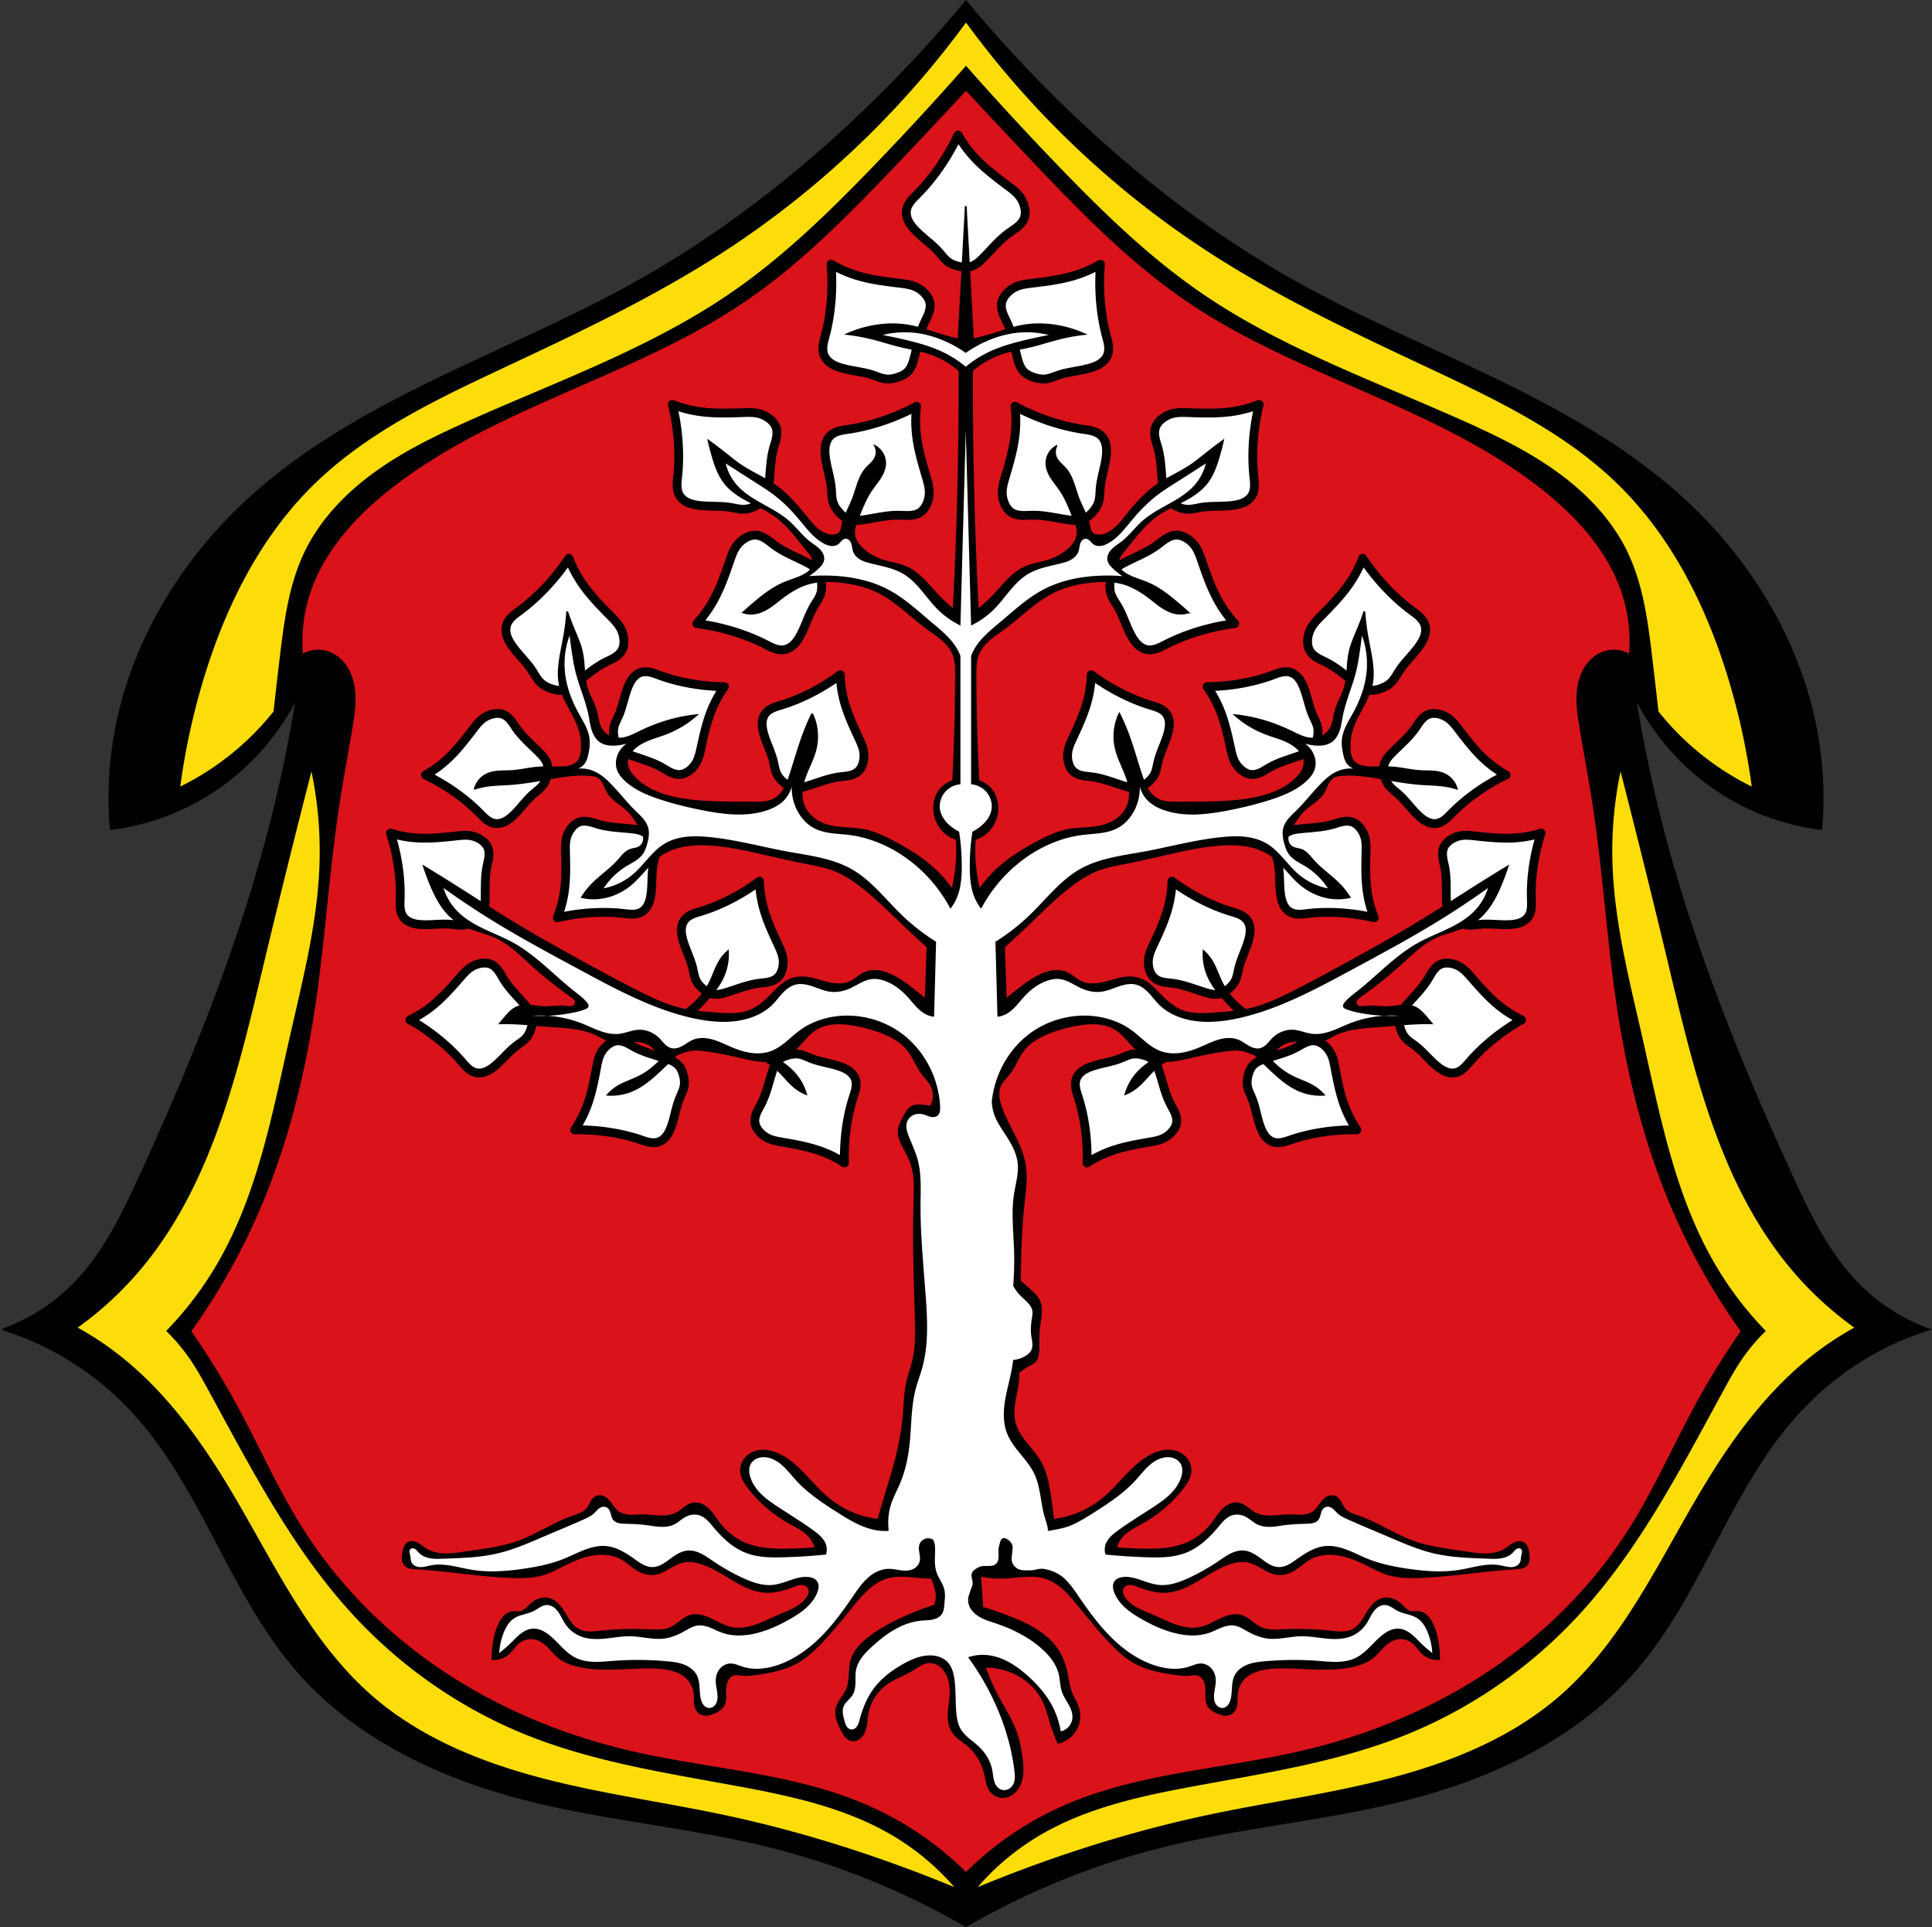 <svg xmlns="http://www.w3.org/2000/svg" width="1096.337" height="1093.349"><rect width="100%" height="100%" fill="#333333" stroke="none"/><path style="fill:#000;stroke:#000;stroke-width:1px;stroke-linecap:butt;stroke-linejoin:miter;stroke-opacity:1" d="M548.169.783a755.205 755.205 0 0 1-59.712 63.959c-38.48 36.697-80.887 69.292-127.077 95.158-74.341 41.63-159.327 66.552-222.001 124.799-38.723 35.987-67.155 84.482-75.022 137.279a208.86 208.86 0 0 0-1.531 48.36c25.243-3.05 49.591-13.443 69.428-29.64 15.015-12.26 27.445-27.789 36.214-45.24a787.88 787.88 0 0 1-12.926 63.99c-17.605 71.7-45.188 140.477-75.874 207.448-10.141 22.132-20.947 44.557-37.953 61.771-11.289 11.426-25.11 20.239-40.13 25.588a165.04 165.04 0 0 1 35.213 15.6c15.437 9.126 29.41 20.793 41.338 34.32 37.371 42.38 53.297 100.832 90.332 143.518 33.338 38.425 81.3 60.91 130.14 73.32 45.368 11.528 92.363 15.25 137.794 26.52 39.076 9.693 76.814 24.967 111.767 45.238 34.952-20.27 72.69-35.545 111.766-45.238 45.43-11.27 92.426-14.992 137.794-26.52 48.84-12.41 96.802-34.895 130.14-73.32 37.035-42.686 52.96-101.138 90.332-143.518 11.928-13.527 25.9-25.194 41.338-34.32a165.04 165.04 0 0 1 35.213-15.6c-15.02-5.35-28.841-14.162-40.13-25.588-17.006-17.214-27.812-39.64-37.953-61.771-30.686-66.97-58.27-135.747-75.874-207.447a787.897 787.897 0 0 1-12.926-63.99c8.769 17.45 21.2 32.98 36.214 45.24 19.837 16.196 44.185 26.59 69.428 29.638a208.86 208.86 0 0 0-1.531-48.36c-7.866-52.796-36.3-101.291-75.022-137.278-62.674-58.247-147.66-83.169-222.001-124.8-46.19-25.865-88.597-58.46-127.077-95.157A755.205 755.205 0 0 1 548.169.782z"/><path style="fill:#fcdd09;fill-opacity:1;stroke:none;stroke-width:1px;stroke-linecap:butt;stroke-linejoin:miter;stroke-opacity:1" d="M548.169 12.783c-37.545 51.381-84.558 95.822-137.97 130.42-38.717 25.08-80.548 44.913-122.314 64.503-39.192 18.383-79.282 37.189-110.142 67.547-30.231 29.74-49.734 68.962-62.07 109.535a390.313 390.313 0 0 0-13.387 61.461 155.573 155.573 0 0 0 23.123-13.996 155.722 155.722 0 0 0 29.818-28.601 3274.55 3274.55 0 0 1 3.65-31.643c2.428-20.173 5.16-40.73 13.997-59.027 8.819-18.259 23.35-33.315 39.787-45.188 16.437-11.873 34.81-20.772 53.318-29.052 50.35-22.527 102.992-41.22 148.48-72.417 29.796-20.434 55.852-45.8 80.934-71.804a1752.523 1752.523 0 0 0 52.776-57.203 1752.452 1752.452 0 0 0 52.773 57.203c25.082 26.003 51.14 51.37 80.936 71.804 45.488 31.198 98.13 49.89 148.48 72.417 18.509 8.28 36.881 17.18 53.318 29.052 16.438 11.873 30.967 26.93 39.786 45.188 8.837 18.296 11.569 38.854 13.996 59.027a3276.172 3276.172 0 0 1 3.652 31.643 155.722 155.722 0 0 0 29.818 28.601 155.576 155.576 0 0 0 23.123 13.996 390.316 390.316 0 0 0-13.386-61.46c-12.337-40.574-31.84-79.796-62.07-109.536-30.86-30.358-70.953-49.163-110.145-67.547-41.765-19.59-83.595-39.423-122.313-64.504-53.41-34.597-100.423-79.038-137.968-130.42zM176.743 437.669a6688.45 6688.45 0 0 0-27.479 110.865c-14.558 60.96-29.521 124.71-70.12 172.458a194.35 194.35 0 0 1-35.06 32.216 175.777 175.777 0 0 1 21.794 14.213c25.803 19.698 45.666 46.176 62.539 73.91 25.629 42.129 46.056 89.07 83.386 121.29 26.963 23.27 60.913 37.043 95.362 46.09 34.448 9.046 69.877 13.738 104.707 21.185 35.078 7.5 69.54 17.797 103.152 30.324a810.616 810.616 0 0 1 26.531 10.422 142.866 142.866 0 0 0-35.463-29.508c-26.504-15.582-57.213-22.165-87.447-27.752-40.431-7.471-81.496-13.684-119.666-28.969-37.134-14.87-70.802-38.219-98.006-67.545-34.792-37.507-58.438-83.71-82.978-128.6-2.99-5.467-6.004-10.934-9.477-16.109a107.325 107.325 0 0 0-14.213-17.056 196.474 196.474 0 0 0 29.373-38.85c22.445-38.931 30.81-84.096 40.746-127.922 7.452-32.867 16.02-65.804 16.922-99.494a221.226 221.226 0 0 0-4.603-51.168zm742.851 0a221.23 221.23 0 0 0-4.603 51.168c.903 33.69 9.47 66.627 16.922 99.494 9.936 43.826 18.3 88.99 40.744 127.922a196.483 196.483 0 0 0 29.375 38.85 107.328 107.328 0 0 0-14.213 17.056c-3.473 5.175-6.487 10.642-9.477 16.11-24.54 44.89-48.185 91.092-82.978 128.6-27.204 29.325-60.872 52.674-98.006 67.544-38.17 15.285-79.235 21.498-119.666 28.97-30.233 5.586-60.945 12.169-87.45 27.751a142.856 142.856 0 0 0-35.46 29.508 810.616 810.616 0 0 1 26.531-10.422c33.613-12.527 68.074-22.824 103.152-30.324 34.83-7.447 70.26-12.14 104.707-21.186 34.449-9.046 68.399-22.819 95.362-46.09 37.33-32.218 57.758-79.16 83.387-121.289 16.872-27.734 36.735-54.212 62.538-73.91a175.777 175.777 0 0 1 21.793-14.213 194.35 194.35 0 0 1-35.058-32.216c-40.6-47.747-55.563-111.498-70.121-172.458a6688.251 6688.251 0 0 0-27.479-110.865z"/><path style="fill:#da121a;stroke:#000;stroke-width:1px;stroke-linecap:butt;stroke-linejoin:miter;stroke-opacity:1;fill-opacity:1" d="M548.169 50.783a4046.272 4046.272 0 0 1-41.1 43.705c-26.529 27.794-53.698 55.416-85.557 76.894-62.714 42.28-140.777 58.888-200.205 105.674-20.614 16.23-39.08 36.751-46.568 61.896a87.45 87.45 0 0 0-3.274 32.73c4.048-2.51 9.158-3.242 13.747-1.964 3.968 1.105 7.468 3.64 10.03 6.865 2.563 3.225 4.219 7.114 5.112 11.135 1.787 8.042.588 16.416-.742 24.547-2.372 14.501-5.142 28.937-7.385 43.459-6.026 39.016-8.233 78.544-14.217 117.566-6.058 39.514-16.043 78.585-32.074 115.205a368.787 368.787 0 0 1-37.965 66.768 447.67 447.67 0 0 1 25.53 41.238c13.064 23.91 23.96 49.036 38.619 72.002 17.393 27.253 39.949 51.133 65.793 70.559 35.33 26.556 76.674 44.715 119.722 54.736 45.158 10.512 92.806 12.432 135.225 31.149a183.334 183.334 0 0 1 55.309 37.824 183.325 183.325 0 0 1 55.306-37.824c42.42-18.717 90.07-20.637 135.227-31.149 43.048-10.02 84.391-28.18 119.722-54.736 25.844-19.426 48.4-43.306 65.793-70.559 14.658-22.966 25.555-48.093 38.62-72.002a447.692 447.692 0 0 1 25.529-41.238 368.79 368.79 0 0 1-37.965-66.768c-16.03-36.62-26.015-75.691-32.074-115.205-5.984-39.022-8.193-78.55-14.219-117.566-2.243-14.522-5.011-28.958-7.383-43.46-1.33-8.13-2.529-16.503-.742-24.546.893-4.021 2.549-7.91 5.111-11.135 2.563-3.225 6.063-5.76 10.032-6.865 4.588-1.278 9.699-.547 13.746 1.965a87.45 87.45 0 0 0-3.274-32.73c-7.488-25.146-25.955-45.668-46.57-61.897-59.428-46.786-137.49-63.393-200.203-105.674-31.86-21.478-59.028-49.1-85.557-76.894a4046.272 4046.272 0 0 1-41.1-43.705z"/><g style="stroke-width:1.026"><path d="M543.668 51.803a129.674 129.674 0 0 1-10.904 18.885c-3.817 5.485-8.062 10.678-12.766 15.425-1.375 1.388-2.795 2.745-3.977 4.301-1.181 1.556-2.128 3.342-2.408 5.275-.291 2.014.158 4.09 1.022 5.932.863 1.843 2.125 3.472 3.5 4.973 4.41 4.815 10.03 8.413 14.363 13.299 1.794 2.022 3.385 4.28 5.586 5.851 2.027 1.447 4.462 2.225 6.914 2.66 1.935.344 3.947.485 5.852 0 2.944-.75 5.308-2.896 7.447-5.054 4.95-4.995 9.462-10.507 15.16-14.63 1.679-1.214 3.454-2.301 5.043-3.63 1.59-1.33 3.01-2.938 3.734-4.88.852-2.28.671-4.84 0-7.18a16.801 16.801 0 0 0-2.392-5.053c-1.888-2.678-4.56-4.687-7.182-6.65-6.806-5.098-13.639-10.251-19.416-16.491a71.641 71.641 0 0 1-9.576-13.033zm-73.973 75.2a129.63 129.63 0 0 1-.008 21.808c-.565 6.659-1.647 13.28-3.35 19.742-.497 1.89-1.05 3.772-1.296 5.71-.246 1.939-.173 3.96.55 5.774.754 1.89 2.181 3.463 3.85 4.627 1.67 1.165 3.577 1.946 5.518 2.559 6.226 1.967 12.891 2.275 19.086 4.341 2.564.856 5.07 2.017 7.761 2.278 2.48.24 4.977-.305 7.319-1.153 1.848-.669 3.66-1.551 5.068-2.923 2.176-2.121 3.152-5.16 3.926-8.098 1.792-6.8 2.947-13.83 5.822-20.248.847-1.89 1.84-3.719 2.553-5.664.712-1.946 1.139-4.05.797-6.094-.402-2.401-1.837-4.528-3.588-6.22a16.808 16.808 0 0 0-4.6-3.18c-2.973-1.377-6.29-1.782-9.543-2.172-8.443-1.014-16.936-2.064-25.058-4.582a71.633 71.633 0 0 1-14.807-6.504zm156.946 0a71.633 71.633 0 0 1-14.807 6.505c-8.122 2.518-16.616 3.568-25.059 4.582-3.253.39-6.569.796-9.543 2.172a16.808 16.808 0 0 0-4.6 3.18c-1.75 1.692-3.185 3.819-3.587 6.22-.342 2.043.084 4.148.797 6.094.712 1.945 1.705 3.773 2.553 5.664 2.875 6.418 4.03 13.447 5.822 20.248.774 2.938 1.75 5.977 3.926 8.098 1.407 1.372 3.22 2.254 5.068 2.923 2.342.848 4.84 1.393 7.318 1.153 2.691-.261 5.197-1.422 7.762-2.278 6.194-2.066 12.86-2.374 19.086-4.341 1.94-.613 3.849-1.394 5.518-2.559 1.668-1.164 3.095-2.737 3.85-4.627.723-1.815.796-3.835.55-5.773-.246-1.939-.8-3.822-1.297-5.711-1.702-6.463-2.785-13.083-3.35-19.742a129.67 129.67 0 0 1-.008-21.807zm-249.399 81.694a129.661 129.661 0 0 1 3.375 21.543c.476 6.666.435 13.375-.244 20.024-.198 1.943-.452 3.89-.394 5.843.057 1.953.444 3.937 1.44 5.618 1.039 1.75 2.691 3.08 4.52 3.972 1.83.892 3.836 1.368 5.848 1.672 6.457.977 13.087.247 19.527 1.326 2.667.447 5.323 1.207 8.022 1.047 2.486-.147 4.871-1.074 7.053-2.275 1.722-.948 3.375-2.1 4.552-3.674 1.82-2.433 2.313-5.589 2.621-8.611.715-6.997.765-14.118 2.61-20.905.543-1.999 1.24-3.96 1.642-5.992.402-2.032.495-4.177-.16-6.142-.77-2.31-2.517-4.19-4.51-5.59a16.808 16.808 0 0 0-5.037-2.428c-3.15-.898-6.489-.783-9.763-.664-8.498.309-17.053.59-25.467-.637a71.616 71.616 0 0 1-15.635-4.127zm341.852 0a71.617 71.617 0 0 1-15.635 4.127c-8.415 1.227-16.969.946-25.467.637-3.274-.12-6.612-.234-9.763.664a16.808 16.808 0 0 0-5.038 2.428c-1.992 1.4-3.74 3.28-4.51 5.59-.654 1.965-.561 4.11-.16 6.142.402 2.033 1.1 3.993 1.643 5.992 1.845 6.787 1.895 13.908 2.61 20.905.308 3.022.8 6.178 2.62 8.611 1.178 1.574 2.831 2.726 4.553 3.674 2.182 1.2 4.567 2.128 7.053 2.275 2.699.16 5.355-.6 8.021-1.047 6.44-1.08 13.071-.35 19.528-1.326 2.012-.304 4.018-.78 5.847-1.672 1.83-.891 3.482-2.222 4.52-3.972.997-1.68 1.384-3.665 1.441-5.618.058-1.952-.196-3.9-.394-5.843-.679-6.649-.72-13.358-.244-20.024a129.661 129.661 0 0 1 3.375-21.543zm-199.596 1.08a129.679 129.679 0 0 1-20.027 8.63c-6.339 2.118-12.845 3.747-19.453 4.743-1.932.292-3.881.53-5.758 1.073-1.877.541-3.702 1.41-5.082 2.793-1.437 1.44-2.315 3.373-2.723 5.367-.408 1.993-.372 4.053-.166 6.078.66 6.496 3.018 12.738 3.574 19.244.23 2.694.156 5.455.983 8.03.76 2.37 2.25 4.45 3.957 6.265 1.346 1.432 2.876 2.745 4.693 3.494 2.81 1.158 5.986.85 8.99.397 6.955-1.049 13.865-2.772 20.897-2.674 2.071.029 4.144.218 6.213.101 2.068-.116 4.17-.558 5.91-1.681 2.046-1.32 3.43-3.482 4.29-5.76a16.808 16.808 0 0 0 1.1-5.482c.086-3.276-.857-6.482-1.787-9.624-2.413-8.153-4.814-16.367-5.718-24.822a71.634 71.634 0 0 1 .107-16.172zm57.34 0c.646 5.364.682 10.8.107 16.172-.905 8.456-3.305 16.669-5.718 24.822-.93 3.142-1.873 6.348-1.788 9.624.05 1.872.438 3.73 1.1 5.482.86 2.278 2.245 4.44 4.291 5.76 1.74 1.123 3.842 1.565 5.91 1.681 2.069.117 4.142-.072 6.213-.101 7.032-.098 13.942 1.625 20.897 2.674 3.004.452 6.18.76 8.99-.397 1.817-.749 3.347-2.062 4.693-3.494 1.706-1.814 3.196-3.894 3.957-6.266.827-2.574.752-5.335.983-8.029.556-6.506 2.914-12.748 3.574-19.244.206-2.025.242-4.085-.166-6.078-.408-1.994-1.286-3.927-2.723-5.367-1.38-1.384-3.205-2.252-5.082-2.793-1.877-.542-3.826-.781-5.758-1.073-6.608-.996-13.115-2.625-19.453-4.744a129.679 129.679 0 0 1-20.027-8.629zM425.77 284.818c-2.433-.113-4.815.84-6.838 2.196a16.81 16.81 0 0 0-4.078 3.826c-1.972 2.617-3.066 5.773-4.133 8.87-2.77 8.04-5.587 16.121-9.76 23.53a71.635 71.635 0 0 1-9.479 13.104 129.669 129.669 0 0 1 21.315 4.605c6.39 1.956 12.635 4.408 18.594 7.434 1.742.884 3.467 1.822 5.31 2.47 1.843.65 3.831 1.003 5.758.678 2.007-.338 3.844-1.4 5.334-2.787 1.49-1.386 2.656-3.088 3.664-4.855 3.235-5.673 4.942-12.123 8.268-17.743 1.376-2.326 3.039-4.531 3.86-7.107.758-2.372.752-4.929.417-7.396-.265-1.948-.744-3.908-1.79-5.573-1.614-2.574-4.38-4.167-7.089-5.543-6.27-3.185-12.898-5.793-18.566-9.957-1.67-1.226-3.247-2.583-4.998-3.69-1.752-1.106-3.72-1.965-5.79-2.062zm244.796 0c-2.07.097-4.037.956-5.789 2.063-1.751 1.106-3.328 2.463-4.998 3.69-5.668 4.163-12.296 6.771-18.566 9.956-2.71 1.376-5.475 2.97-7.09 5.543-1.045 1.665-1.524 3.625-1.789 5.573-.335 2.467-.341 5.024.416 7.396.822 2.576 2.485 4.78 3.861 7.107 3.325 5.62 5.033 12.07 8.268 17.743 1.008 1.767 2.174 3.47 3.664 4.855 1.49 1.386 3.327 2.449 5.334 2.787 1.927.325 3.915-.029 5.758-.677 1.843-.65 3.568-1.587 5.31-2.471 5.959-3.026 12.204-5.478 18.594-7.434a129.669 129.669 0 0 1 21.315-4.605 71.635 71.635 0 0 1-9.479-13.104c-4.173-7.409-6.99-15.49-9.76-23.53-1.067-3.097-2.16-6.253-4.133-8.87a16.81 16.81 0 0 0-4.078-3.826c-2.023-1.355-4.405-2.309-6.838-2.196zm-353.652 13.54a129.688 129.688 0 0 1-13.603 17.044c-4.594 4.854-9.568 9.355-14.928 13.346-1.567 1.167-3.172 2.296-4.572 3.658-1.401 1.362-2.603 2.986-3.168 4.856-.59 1.948-.456 4.066.123 6.017.578 1.951 1.583 3.753 2.718 5.442 3.642 5.42 8.66 9.817 12.215 15.295 1.472 2.268 2.707 4.737 4.649 6.619 1.788 1.733 4.082 2.865 6.441 3.662 1.862.629 3.83 1.07 5.785.875 3.024-.302 5.682-2.07 8.12-3.885 5.64-4.2 10.924-8.976 17.173-12.201 1.841-.95 3.76-1.76 5.53-2.836 1.77-1.077 3.415-2.457 4.421-4.268 1.183-2.128 1.386-4.686 1.073-7.101a16.806 16.806 0 0 0-1.614-5.354c-1.467-2.93-3.807-5.314-6.107-7.648-5.97-6.057-11.954-12.172-16.734-19.205a71.631 71.631 0 0 1-7.522-14.317zm462.508 0a71.631 71.631 0 0 1-7.522 14.316c-4.78 7.033-10.765 13.148-16.734 19.205-2.3 2.334-4.64 4.718-6.107 7.648a16.806 16.806 0 0 0-1.614 5.354c-.313 2.415-.11 4.973 1.073 7.101 1.006 1.811 2.651 3.191 4.421 4.268 1.77 1.077 3.689 1.886 5.53 2.836 6.25 3.225 11.532 8.001 17.174 12.201 2.437 1.815 5.095 3.583 8.119 3.885 1.956.195 3.923-.246 5.785-.875 2.36-.797 4.653-1.929 6.441-3.662 1.942-1.882 3.177-4.351 4.649-6.62 3.555-5.477 8.573-9.874 12.215-15.294 1.135-1.69 2.14-3.49 2.718-5.442.58-1.95.713-4.07.123-6.017-.565-1.87-1.767-3.494-3.168-4.856-1.4-1.362-3.005-2.491-4.572-3.658-5.36-3.991-10.334-8.492-14.928-13.346a129.687 129.687 0 0 1-13.603-17.045zm-417.719 66.025a9.028 9.028 0 0 0-2.674.344c-1.808.532-3.383 1.713-4.601 3.152-1.219 1.439-2.105 3.13-2.838 4.867-2.354 5.573-3.216 11.692-5.658 17.227-1.012 2.291-2.3 4.503-2.774 6.963-.436 2.265-.15 4.616.428 6.85.457 1.761 1.113 3.509 2.256 4.925 1.767 2.19 4.485 3.35 7.127 4.318 6.115 2.24 12.495 3.91 18.164 7.116 1.67.944 3.27 2.018 5.002 2.843 1.732.825 3.637 1.4 5.55 1.26 2.25-.164 4.335-1.305 6.047-2.773a15.58 15.58 0 0 0 3.332-3.967c1.527-2.624 2.186-5.647 2.829-8.613 1.667-7.7 3.372-15.444 6.398-22.717a66.394 66.394 0 0 1 7.281-13.094 120.07 120.07 0 0 1-20.107-1.889c-6.091-1.095-12.1-2.664-17.912-4.79-1.7-.623-3.389-1.294-5.155-1.688a13.226 13.226 0 0 0-2.695-.334zm372.93 0c-.905.012-1.813.137-2.695.334-1.766.394-3.456 1.065-5.155 1.687-5.811 2.127-11.82 3.696-17.912 4.791a120.07 120.07 0 0 1-20.107 1.889 66.394 66.394 0 0 1 7.28 13.094c3.027 7.273 4.732 15.017 6.4 22.717.642 2.966 1.3 5.989 2.827 8.613a15.58 15.58 0 0 0 3.333 3.967c1.712 1.468 3.797 2.61 6.046 2.773 1.914.14 3.82-.435 5.551-1.26 1.732-.825 3.332-1.9 5.002-2.843 5.669-3.206 12.049-4.877 18.164-7.116 2.642-.967 5.36-2.129 7.127-4.318 1.143-1.416 1.8-3.164 2.256-4.926.579-2.233.864-4.584.428-6.85-.474-2.459-1.762-4.67-2.774-6.962-2.442-5.535-3.304-11.654-5.658-17.227-.733-1.737-1.62-3.428-2.838-4.867s-2.793-2.62-4.601-3.152a9.028 9.028 0 0 0-2.674-.344zm-259.58 1.756a120.055 120.055 0 0 1-17.158 10.65c-5.515 2.81-11.251 5.193-17.166 7.012-1.73.531-3.48 1.018-5.125 1.771-1.645.754-3.198 1.8-4.272 3.256-1.119 1.517-1.659 3.408-1.76 5.291-.1 1.883.216 3.767.682 5.594 1.494 5.862 4.508 11.259 5.908 17.144.58 2.437.89 4.976 2 7.221 1.022 2.069 2.67 3.77 4.48 5.2 1.43 1.127 3.01 2.12 4.776 2.558 2.731.676 5.6-.04 8.289-.867 6.225-1.913 12.316-4.441 18.77-5.315 1.9-.257 3.824-.37 5.703-.76 1.878-.39 3.743-1.081 5.183-2.35 1.693-1.49 2.665-3.66 3.14-5.864.367-1.696.468-3.452.257-5.174-.37-3.013-1.673-5.82-2.955-8.572-3.327-7.141-6.649-14.34-8.635-21.963a66.397 66.397 0 0 1-2.117-14.832zm146.23 0a66.397 66.397 0 0 1-2.117 14.832c-1.986 7.623-5.308 14.822-8.635 21.963-1.282 2.751-2.585 5.559-2.955 8.572a15.578 15.578 0 0 0 .256 5.174c.476 2.205 1.448 4.375 3.14 5.865 1.441 1.268 3.306 1.96 5.184 2.35 1.879.39 3.802.502 5.703.76 6.454.873 12.545 3.4 18.77 5.314 2.69.826 5.558 1.543 8.289.867 1.767-.437 3.346-1.431 4.775-2.559 1.811-1.428 3.46-3.13 4.48-5.199 1.11-2.245 1.421-4.784 2-7.22 1.401-5.886 4.415-11.283 5.909-17.145.466-1.827.783-3.711.682-5.594-.101-1.883-.641-3.774-1.76-5.29-1.074-1.457-2.627-2.503-4.272-3.257-1.644-.753-3.395-1.24-5.125-1.771-5.915-1.819-11.651-4.202-17.166-7.012a120.056 120.056 0 0 1-17.158-10.65zM275.31 388.682c-1.128.01-2.265.197-3.352.498a15.58 15.58 0 0 0-4.703 2.172c-2.498 1.724-4.383 4.178-6.227 6.59-4.784 6.258-9.621 12.54-15.455 17.835a66.395 66.395 0 0 1-12.16 8.752 120.058 120.058 0 0 1 17.393 10.264c5.046 3.583 9.818 7.561 14.172 11.959 1.272 1.286 2.515 2.61 3.945 3.719 1.43 1.108 3.077 1.999 4.865 2.275 1.863.288 3.79-.11 5.504-.894 1.715-.784 3.236-1.936 4.639-3.196 4.501-4.042 7.886-9.214 12.45-13.183 1.891-1.644 3.998-3.097 5.474-5.121 1.358-1.865 2.1-4.113 2.527-6.38.336-1.788.486-3.651.055-5.42-.668-2.733-2.634-4.939-4.614-6.939-4.581-4.628-9.644-8.855-13.41-14.168-1.11-1.565-2.1-3.217-3.316-4.7-1.217-1.484-2.695-2.814-4.487-3.503-1.052-.404-2.172-.57-3.3-.56zm545.718 0c-1.128-.01-2.248.156-3.3.56-1.792.689-3.27 2.019-4.487 3.502-1.216 1.484-2.207 3.136-3.316 4.701-3.766 5.313-8.83 9.54-13.41 14.168-1.98 2-3.946 4.206-4.614 6.94-.431 1.768-.281 3.63.055 5.42.426 2.266 1.169 4.514 2.527 6.379 1.476 2.024 3.583 3.477 5.473 5.12 4.565 3.97 7.95 9.142 12.451 13.184 1.403 1.26 2.924 2.412 4.639 3.196 1.715.783 3.64 1.182 5.504.894 1.788-.276 3.435-1.167 4.865-2.275 1.43-1.108 2.673-2.433 3.945-3.719 4.354-4.398 9.126-8.376 14.172-11.959a120.058 120.058 0 0 1 17.393-10.264 66.395 66.395 0 0 1-12.16-8.752c-5.834-5.294-10.67-11.577-15.455-17.836-1.844-2.411-3.729-4.865-6.227-6.59a15.58 15.58 0 0 0-4.703-2.171c-1.087-.3-2.224-.488-3.352-.498zm-495.006 62.771c-.959-.002-1.913.118-2.826.412-2.146.692-3.901 2.296-5.216 4.13a15.575 15.575 0 0 0-2.297 4.642c-.862 2.91-.787 6.004-.707 9.039.205 7.875.385 15.802-.83 23.586a66.398 66.398 0 0 1-3.97 14.447 120.052 120.052 0 0 1 19.981-2.932c6.177-.38 12.39-.28 18.54.409 1.797.2 3.597.453 5.406.418 1.808-.036 3.649-.376 5.214-1.284 1.631-.945 2.88-2.465 3.723-4.152.843-1.687 1.303-3.541 1.604-5.402.965-5.973.351-12.122 1.412-18.079.439-2.466 1.167-4.918 1.045-7.42-.113-2.304-.948-4.522-2.04-6.554-.86-1.604-1.915-3.145-3.36-4.25-2.237-1.708-5.152-2.192-7.948-2.506-6.472-.726-13.065-.837-19.332-2.607-1.846-.522-3.655-1.184-5.533-1.575-.94-.195-1.906-.32-2.866-.322zm444.293 0c-.96.002-1.926.127-2.865.322-1.878.391-3.687 1.053-5.533 1.575-6.267 1.77-12.86 1.881-19.332 2.607-2.796.314-5.711.798-7.947 2.506-1.447 1.105-2.5 2.646-3.362 4.25-1.091 2.032-1.926 4.25-2.039 6.555-.122 2.501.606 4.953 1.045 7.42 1.06 5.956.447 12.105 1.412 18.078.301 1.86.761 3.715 1.604 5.402.843 1.687 2.092 3.207 3.723 4.152 1.565.908 3.405 1.248 5.214 1.284 1.81.035 3.609-.217 5.407-.418 6.15-.69 12.362-.789 18.539-.409a120.052 120.052 0 0 1 19.98 2.932 66.398 66.398 0 0 1-3.969-14.447c-1.215-7.784-1.035-15.711-.83-23.586.08-3.035.155-6.128-.707-9.04a15.575 15.575 0 0 0-2.297-4.642c-1.315-1.833-3.07-3.437-5.216-4.129-.913-.294-1.867-.414-2.827-.412zm-557.326 6.938a120.04 120.04 0 0 1 4.56 19.671c.886 6.126 1.295 12.325 1.112 18.51-.053 1.809-.156 3.624.027 5.424.184 1.8.674 3.606 1.707 5.092 1.077 1.548 2.694 2.667 4.444 3.369 1.75.702 3.634 1.007 5.514 1.154 6.03.473 12.11-.64 18.132-.072 2.494.236 5 .759 7.483.432 2.287-.302 4.427-1.314 6.363-2.569 1.528-.99 2.98-2.165 3.963-3.697 1.52-2.368 1.762-5.314 1.846-8.127.192-6.51-.24-13.092 1.011-19.482.369-1.883.882-3.739 1.118-5.643.235-1.904.18-3.892-.557-5.664-.866-2.082-2.607-3.7-4.541-4.861a15.581 15.581 0 0 0-4.817-1.908c-2.971-.62-6.048-.291-9.066.037-7.832.85-15.717 1.679-23.574 1.105a66.403 66.403 0 0 1-14.725-2.771zm670.36 0a66.403 66.403 0 0 1-14.725 2.771c-7.857.574-15.743-.255-23.574-1.105-3.018-.328-6.095-.657-9.067-.037a15.581 15.581 0 0 0-4.816 1.908c-1.934 1.16-3.675 2.779-4.541 4.861-.737 1.772-.792 3.76-.557 5.664.236 1.904.75 3.76 1.118 5.643 1.25 6.39.818 12.973 1.011 19.482.084 2.813.327 5.759 1.846 8.127.983 1.532 2.435 2.707 3.963 3.697 1.935 1.255 4.076 2.267 6.363 2.569 2.483.327 4.989-.196 7.483-.432 6.023-.569 12.101.545 18.132.072 1.88-.147 3.764-.452 5.514-1.154 1.75-.702 3.367-1.821 4.443-3.37 1.034-1.485 1.523-3.291 1.707-5.09.184-1.8.081-3.616.028-5.425-.183-6.185.226-12.384 1.111-18.51a120.04 120.04 0 0 1 4.56-19.671zm-455.354 27.99a120.057 120.057 0 0 1-17.158 10.65c-5.514 2.81-11.251 5.193-17.166 7.012-1.73.532-3.48 1.018-5.125 1.771-1.645.754-3.197 1.8-4.272 3.256-1.118 1.517-1.658 3.409-1.76 5.291-.1 1.883.217 3.765.682 5.592 1.495 5.862 4.506 11.26 5.907 17.145.58 2.436.89 4.977 2 7.222 1.021 2.069 2.671 3.769 4.482 5.198 1.429 1.127 3.009 2.123 4.775 2.56 2.732.676 5.6-.042 8.29-.869 6.224-1.913 12.316-4.439 18.769-5.313 1.901-.257 3.825-.37 5.703-.76 1.878-.39 3.741-1.083 5.182-2.35 1.693-1.491 2.664-3.659 3.14-5.864a15.59 15.59 0 0 0 .256-5.176c-.37-3.013-1.671-5.82-2.953-8.572-3.327-7.14-6.65-14.338-8.637-21.961a66.394 66.394 0 0 1-2.115-14.832zm240.348 0a66.394 66.394 0 0 1-2.115 14.832c-1.987 7.623-5.31 14.82-8.637 21.96-1.282 2.752-2.583 5.56-2.953 8.573a15.59 15.59 0 0 0 .256 5.176c.476 2.205 1.447 4.373 3.14 5.863 1.44 1.268 3.304 1.962 5.182 2.352 1.878.39 3.802.502 5.703.76 6.453.873 12.545 3.399 18.77 5.312 2.689.827 5.557 1.545 8.289.87 1.766-.438 3.346-1.434 4.775-2.561 1.81-1.43 3.46-3.13 4.482-5.198 1.11-2.245 1.42-4.786 2-7.222 1.4-5.886 4.412-11.283 5.907-17.145.465-1.827.782-3.709.681-5.592-.1-1.882-.64-3.774-1.76-5.29-1.074-1.457-2.626-2.503-4.271-3.257-1.645-.753-3.396-1.24-5.125-1.771-5.915-1.819-11.652-4.202-17.166-7.012a120.057 120.057 0 0 1-17.158-10.65zm-400.715 47.71c-.85.017-1.701.124-2.53.296a15.581 15.581 0 0 0-4.833 1.863c-2.605 1.56-4.643 3.887-6.639 6.174-5.18 5.935-10.414 11.89-16.578 16.797a66.4 66.4 0 0 1-12.701 7.947 120.05 120.05 0 0 1 16.691 11.367c4.804 3.902 9.31 8.181 13.37 12.852 1.186 1.365 2.339 2.768 3.695 3.967 1.355 1.198 2.94 2.194 4.707 2.585 1.84.408 3.788.134 5.55-.537 1.762-.67 3.355-1.724 4.836-2.89 4.754-3.742 8.467-8.684 13.28-12.35 1.992-1.518 4.19-2.831 5.793-4.756 1.476-1.772 2.361-3.969 2.933-6.203.452-1.763.723-3.61.406-5.402-.489-2.771-2.308-5.101-4.154-7.225-4.272-4.915-9.05-9.46-12.465-15.006-1.006-1.633-1.888-3.347-3.006-4.906-1.117-1.559-2.507-2.982-4.25-3.785-1.28-.59-2.69-.814-4.105-.787zm561.082 0c-1.416-.026-2.825.198-4.105.788-1.743.803-3.133 2.226-4.25 3.785-1.118 1.56-2 3.273-3.006 4.906-3.415 5.546-8.193 10.091-12.465 15.006-1.846 2.124-3.665 4.454-4.154 7.225-.317 1.792-.046 3.639.406 5.402.572 2.234 1.457 4.43 2.933 6.203 1.604 1.925 3.8 3.238 5.793 4.756 4.813 3.666 8.526 8.608 13.28 12.35 1.481 1.166 3.074 2.22 4.836 2.89 1.762.671 3.71.945 5.55.537 1.767-.391 3.352-1.387 4.707-2.585 1.356-1.199 2.509-2.602 3.696-3.967 4.06-4.67 8.565-8.95 13.369-12.852a120.05 120.05 0 0 1 16.691-11.367 66.4 66.4 0 0 1-12.7-7.947c-6.165-4.906-11.4-10.862-16.58-16.797-1.995-2.287-4.033-4.615-6.638-6.174a15.581 15.581 0 0 0-4.834-1.863 13.758 13.758 0 0 0-2.529-.295zM345.563 579.37a7.896 7.896 0 0 0-.717.04c-2.244.223-4.298 1.42-5.971 2.933a15.58 15.58 0 0 0-3.227 4.053c-1.456 2.663-2.036 5.704-2.6 8.687-1.46 7.74-2.958 15.525-5.79 22.877a66.393 66.393 0 0 1-6.93 13.283c6.739-.116 13.486.338 20.149 1.354 6.118.933 12.169 2.342 18.035 4.314 1.715.577 3.42 1.202 5.195 1.549 1.776.347 3.647.405 5.37-.152 1.793-.58 3.335-1.803 4.515-3.274 1.18-1.47 2.02-3.184 2.707-4.94 2.205-5.633 2.905-11.774 5.2-17.372.949-2.318 2.177-4.562 2.585-7.033.376-2.277.028-4.62-.61-6.836-.503-1.75-1.206-3.48-2.386-4.866-1.825-2.141-4.571-3.23-7.238-4.127-6.173-2.075-12.596-3.577-18.348-6.63-1.694-.9-3.323-1.93-5.076-2.71-1.534-.68-3.193-1.166-4.863-1.15zm405.21 0c-1.67-.016-3.329.47-4.863 1.15-1.753.78-3.382 1.81-5.076 2.71-5.752 3.053-12.175 4.555-18.348 6.63-2.667.897-5.413 1.986-7.238 4.127-1.18 1.386-1.883 3.116-2.387 4.866-.637 2.216-.985 4.56-.61 6.835.41 2.472 1.637 4.716 2.587 7.034 2.294 5.597 2.994 11.74 5.2 17.373.686 1.755 1.526 3.469 2.706 4.94 1.18 1.47 2.722 2.693 4.516 3.273 1.722.556 3.593.499 5.369.152 1.776-.347 3.48-.972 5.195-1.549 5.866-1.972 11.917-3.381 18.035-4.314a120.044 120.044 0 0 1 20.149-1.354 66.395 66.395 0 0 1-6.93-13.283c-2.832-7.352-4.33-15.136-5.79-22.877-.564-2.983-1.144-6.024-2.6-8.687a15.58 15.58 0 0 0-3.227-4.053c-1.673-1.514-3.727-2.71-5.97-2.934a7.896 7.896 0 0 0-.718-.039zm-301.494 7.676c-1.723-.005-3.45.336-5.105.84-1.742.53-3.461 1.26-4.828 2.46-2.114 1.858-3.16 4.623-4.016 7.303-1.981 6.204-3.382 12.648-6.348 18.446-.873 1.708-1.879 3.352-2.63 5.117-.752 1.765-1.247 3.691-1.028 5.598.258 2.24 1.485 4.276 3.024 5.925a15.58 15.58 0 0 0 4.103 3.162c2.686 1.416 5.734 1.95 8.725 2.467 7.762 1.343 15.57 2.72 22.965 5.44a66.39 66.39 0 0 1 13.386 6.726c-.219-6.736.131-13.49 1.045-20.168.84-6.131 2.155-12.202 4.037-18.097.55-1.724 1.151-3.438 1.471-5.22.32-1.78.347-3.651-.236-5.364-.608-1.785-1.852-3.308-3.34-4.465-1.489-1.157-3.217-1.973-4.983-2.633-5.666-2.118-11.816-2.723-17.449-4.932-2.332-.914-4.597-2.108-7.074-2.478a11.827 11.827 0 0 0-1.719-.127zm197.778 0c-.575.002-1.149.042-1.72.127-2.476.37-4.741 1.564-7.073 2.478-5.633 2.209-11.783 2.814-17.45 4.932-1.766.66-3.493 1.476-4.982 2.633-1.488 1.157-2.732 2.68-3.34 4.465-.583 1.713-.556 3.584-.236 5.365.32 1.78.92 3.495 1.47 5.219 1.882 5.895 3.198 11.966 4.038 18.097a120.057 120.057 0 0 1 1.045 20.168c4.19-2.737 8.689-4.999 13.386-6.726 7.394-2.72 15.203-4.097 22.965-5.44 2.991-.517 6.04-1.05 8.725-2.467a15.58 15.58 0 0 0 4.103-3.162c1.54-1.649 2.766-3.685 3.024-5.925.219-1.907-.276-3.833-1.028-5.598-.751-1.765-1.757-3.41-2.63-5.117-2.966-5.798-4.367-12.242-6.348-18.446-.856-2.68-1.902-5.445-4.016-7.302-1.367-1.202-3.086-1.931-4.828-2.461-1.655-.504-3.382-.845-5.105-.84z" style="fill:#fff;stroke:#000;stroke-width:5.132;stroke-linecap:round;stroke-linejoin:round;stroke-miterlimit:4;stroke-dasharray:none;stroke-opacity:1" transform="matrix(.974 0 0 .974 14.12 26.186)"/><g style="stroke-width:1.026"><path style="fill:#000;stroke:#000;stroke-width:1.026px;stroke-linecap:butt;stroke-linejoin:miter;stroke-opacity:1" d="m548.168 93.171-4.199 77.675a153.24 153.24 0 0 1-11.808-3.147c-5.398-1.673-10.722-3.65-16.27-4.725-6.994-1.355-14.24-1.242-21.255 0a67.212 67.212 0 0 0-15.483 4.725 112.52 112.52 0 0 1 14.432 2.623c5.456 1.365 10.806 3.136 16.271 4.46 5.777 1.4 11.686 2.301 17.318 4.2a51.187 51.187 0 0 1 17.32 9.972 2497.514 2497.514 0 0 1-3.38 139.372 88.731 88.731 0 0 1-9.478-8.69c-2.761-2.927-5.323-6.042-8.168-8.89-2.845-2.848-6.012-5.448-9.675-7.116-4.566-2.079-9.674-2.615-14.434-4.198-4.16-1.384-8.064-3.588-11.285-6.562-1.251-1.156-2.403-2.432-3.298-3.882-.894-1.45-1.524-3.081-1.687-4.777-.294-3.073.937-6.063 2.1-8.923 2.303-5.665 4.458-11.457 7.872-16.53 1.653-2.458 3.585-4.722 5.177-7.219 1.592-2.497 2.856-5.305 2.958-8.265a11.351 11.351 0 0 0-1.45-5.929 11.348 11.348 0 0 0-4.324-4.306c1.03 2.116 1.03 4.707 0 6.824-.586 1.204-1.47 2.236-2.411 3.19-.94.953-1.949 1.843-2.838 2.845-2.107 2.375-3.49 5.306-4.574 8.29-1.085 2.985-1.9 6.064-3.036 9.03-2.054 5.365-5.16 10.375-6.297 16.006-.139.685-.247 1.376-.433 2.05-.186.673-.453 1.333-.878 1.887-.535.696-1.303 1.194-2.131 1.484-.828.29-1.717.382-2.594.353-2.552-.084-4.993-1.16-7.086-2.624-3.204-2.242-5.676-5.355-8.134-8.396-5.266-6.516-10.762-12.982-17.582-17.846-6.452-4.602-13.9-7.634-20.467-12.071-3.103-2.097-5.99-4.492-8.923-6.822a258.813 258.813 0 0 0-9.71-7.348 141.067 141.067 0 0 0 2.624 9.972c1.608 5.314 3.592 10.643 7.086 14.958 3.626 4.478 8.655 7.587 13.76 10.262 5.104 2.674 10.417 5.019 15.106 8.368 7.529 5.378 13.046 13.038 18.894 20.207 1.077 1.32 2.181 2.648 2.886 4.199.669 1.471.95 3.163.524 4.722-.3 1.104-.94 2.095-1.735 2.918-.794.823-1.741 1.486-2.725 2.07-3.956 2.343-8.514 3.433-12.74 5.248-5.861 2.518-11.024 6.405-15.932 10.48a207.8 207.8 0 0 0-7.542 6.576c2.194.693 4.55.876 6.823.526 2.92-.45 5.65-1.75 8.13-3.352 2.483-1.601 4.75-3.507 7.09-5.309 4.653-3.581 9.69-6.804 15.303-8.525 6.217-1.905 12.872-1.885 19.337-1.184 7.42.804 14.807 2.507 21.518 5.773 10.768 5.24 19.214 14.167 28.866 21.256 2.987 2.193 6.106 4.223 8.893 6.665 2.787 2.443 5.266 5.356 6.59 8.817 1.403 3.67 1.428 7.703 1.416 11.633-.06 20.624-.622 41.247-1.68 61.844a15.505 15.505 0 0 0-8.397 6.298c-2.103 3.22-2.93 7.188-2.624 11.022.371 4.627 2.405 9.139 5.774 12.332a17.916 17.916 0 0 0 7.348 4.199 96.897 96.897 0 0 1-2.626 29.654 73.685 73.685 0 0 0-10.758-12.335c-6.94-6.362-15.036-11.336-23.355-15.744-5.503-2.917-11.206-5.63-17.32-6.822-6.931-1.352-14.195-.71-20.993-2.626-3.069-.864-6.009-2.255-8.5-4.244-2.493-1.989-4.525-4.588-5.67-7.564-1.307-3.398-1.421-7.173-.788-10.758 1.373-7.78 6.068-14.615 7.872-22.306 1.575-6.717.823-13.956-2.1-20.206a119.737 119.737 0 0 0-4.197 9.448c-3.375 8.572-5.747 17.5-8.66 26.24-.92 2.763-1.904 5.529-3.381 8.039-1.478 2.51-3.49 4.771-6.065 6.131-1.781.94-3.775 1.421-5.776 1.647-2 .226-4.02.204-6.033.19-10.59-.073-21.199.075-31.754-.786-7.943-.649-15.907-1.886-23.355-4.723-5.491-2.092-10.732-5.107-14.694-9.447-1.156-1.267-2.205-2.651-2.94-4.2-.734-1.55-1.143-3.277-.996-4.985.174-2.02 1.116-3.913 2.361-5.511 2.367-3.04 5.784-5.098 9.33-6.604 3.545-1.506 7.276-2.521 10.876-3.892a58.78 58.78 0 0 0 17.844-10.76 93.36 93.36 0 0 0-17.056 3.412c-5.5 1.645-10.842 3.796-16.009 6.297-3.767 1.824-7.623 3.88-11.808 3.936a12.77 12.77 0 0 1-5.247-1.048c-2.138-.93-4.02-2.482-5.25-4.463-.99-1.595-1.545-3.42-1.956-5.253-.412-1.832-.693-3.695-1.193-5.505-1.256-4.544-3.85-8.618-5.247-13.121-2.098-6.758-1.39-14.078-2.887-20.994-1.086-5.01-3.301-9.69-5.25-14.432a143.712 143.712 0 0 1-3.41-9.185 131.626 131.626 0 0 1-1.574 13.384c-.923 5.43-2.188 10.805-2.888 16.269-.513 4.007-.717 8.097 0 12.072.923 5.111 3.325 9.819 5.777 14.396 2.453 4.578 5.012 9.174 6.296 14.206.756 2.964 1.054 6.038.974 9.095-.037 1.443-.161 2.895-.536 4.289-.374 1.394-1.01 2.735-1.983 3.802-1.166 1.277-2.764 2.102-4.43 2.567-1.666.466-3.408.592-5.137.64-4.256.12-8.522-.212-12.77.077-5.457.371-10.808 1.767-16.268 2.099-2.395.145-4.799.086-7.192.252-2.394.166-4.805.568-6.978 1.585-3.423 1.602-6.083 4.753-7.086 8.396a47.321 47.321 0 0 1 6.822-1.574c4.51-.695 9.092-.732 13.645-1.049 6.52-.454 12.985-1.483 19.419-2.625 9.114-1.619 18.338-3.479 27.555-2.624 1.447.134 2.926.348 4.199 1.05 1.63.9 2.746 2.507 3.588 4.167.842 1.66 1.472 3.431 2.447 5.017 1.434 2.332 3.55 4.16 5.721 5.827 2.171 1.668 4.445 3.228 6.35 5.195 2.182 2.254 3.812 4.972 5.51 7.61.925 1.436 1.881 2.865 2.534 4.443.653 1.577.989 3.338.616 5.004-.337 1.512-1.285 2.898-2.625 3.674-.793.46-1.69.7-2.585.897-.895.197-1.803.358-2.662.678-1.439.537-2.685 1.5-3.772 2.586-1.087 1.085-2.035 2.298-3.052 3.45-4.798 5.433-11.038 9.415-16.007 14.694a43.419 43.419 0 0 0-5.248 6.824c3.958.848 8.078.937 12.07.262 5.972-1.01 11.615-3.737 16.271-7.61 6.482-5.393 11.082-12.92 18.106-17.582 7.515-4.988 16.966-6.114 25.979-5.773 10.635.4 21.11 2.635 31.491 4.986 8.736 1.979 17.452 4.044 26.24 5.771 5.671 1.115 11.412 2.1 16.796 4.2 5.201 2.03 9.957 5.06 14.432 8.397 9.143 6.82 17.21 14.95 25.454 22.831a644.094 644.094 0 0 0 14.434 13.384 5258.694 5258.694 0 0 1-1.05 30.7 413.021 413.021 0 0 0-7.61-6.035c-4.273-3.307-8.666-6.562-13.646-8.659-2.243-.943-4.604-1.646-7.028-1.857-2.424-.21-4.916.086-7.142 1.069-3.025 1.335-5.403 3.846-8.397 5.249-2.223 1.042-4.715 1.433-7.17 1.387-2.455-.046-4.885-.516-7.264-1.125-4.772-1.222-9.508-3.032-14.432-2.886-2.936.088-5.855.892-8.398 2.362-2.695 1.558-4.91 3.808-7.084 6.035-4.213 4.315-8.578 8.77-14.172 11.022-5.998 2.415-12.705 2.02-19.155 1.575-4.113-.283-8.236-.58-12.325-1.098a384.775 384.775 0 0 0 4.275-4.473c4.708-5.018 9.343-10.31 11.98-16.665a31.521 31.521 0 0 0 2.334-14.034 25.665 25.665 0 0 0-4.675 5.557c-2.446 3.925-3.785 8.429-5.843 12.571-2.488 5.006-6.034 9.464-10.228 13.16a47.525 47.525 0 0 1-3.742 2.953 69.69 69.69 0 0 1-2.77-.596c-8.917-2.122-17.274-6.096-25.454-10.234-9.811-4.964-19.48-10.205-29.128-15.483-14.573-7.973-29.105-16.037-43.3-24.667-12.193-7.413-24.129-15.238-36.212-22.829a1106.41 1106.41 0 0 0-15.745-9.71 150.131 150.131 0 0 0 3.674 9.972c3.403 8.316 7.837 16.659 15.219 21.78 2.966 2.058 6.307 3.517 9.71 4.723 4.644 1.647 9.466 2.854 13.909 4.987 7.395 3.549 13.34 9.451 19.419 14.958a258.662 258.662 0 0 0 23.879 19.155c.719.51 1.452 1.028 1.99 1.727.268.349.483.742.603 1.166.12.424.142.88.03 1.307-.146.559-.518 1.044-.986 1.383-.468.338-1.028.535-1.599.626-1.141.182-2.301-.044-3.45-.172-4.352-.487-8.746.461-13.121.262-2.518-.115-5.003-.609-7.514-.826-2.512-.218-5.116-.144-7.442.826-2.892 1.205-5.053 3.652-7.086 6.035a566.775 566.775 0 0 0-2.888 3.412c1.924-.043 3.85-.043 5.773 0 7.627.174 15.22 1.033 22.83 1.573 9.372.666 19.084.921 27.554 4.987 2.689 1.29 5.24 2.961 8.137 3.674 2.646.651 5.416.46 8.134.262 2.775-.203 5.57-.41 8.333-.09 2.763.321 5.526 1.208 7.674 2.976 1.387 1.141 2.483 2.617 3.936 3.674 1.05.763 2.269 1.273 3.536 1.56a47.38 47.38 0 0 1-1.849 2.238c-3.694 4.195-8.15 7.74-13.155 10.23-4.141 2.06-8.645 3.399-12.57 5.847a25.663 25.663 0 0 0-5.554 4.676 31.516 31.516 0 0 0 14.032-2.337c6.354-2.64 11.645-7.277 16.66-11.987 3.2-3.003 6.338-6.07 9.452-9.16 2.355-.75 4.612-1.851 7.03-2.378 3.006-.655 6.132-.38 9.185 0 7.068.882 14.057 2.32 20.994 3.936 4.783 1.115 9.66 2.302 14.534 2.307 2.721 1.615 5.273 3.511 7.56 5.698 3.343 3.196 6.13 6.98 9.763 9.841a25.662 25.662 0 0 0 6.286 3.636 31.515 31.515 0 0 0-6.962-12.405c-2.805-3.072-6.168-5.526-9.741-7.68a24.749 24.749 0 0 0 8.737-4.547c2.458-1.99 4.515-4.422 6.63-6.775 2.113-2.354 4.331-4.67 7.015-6.346 3.172-1.98 6.886-2.983 10.612-3.29 3.726-.306 7.479.062 11.168.667a85.304 85.304 0 0 1 14.434 3.674c6.783 2.38 13.488 5.828 17.844 11.546 3.094 4.062 4.818 9.03 7.872 13.121 1.836 2.46 4.148 4.598 5.512 7.347a12.574 12.574 0 0 1 1.292 6.103 12.578 12.578 0 0 1-1.817 5.97c-1.31-.19-2.622-.367-3.936-.527-1.247-.152-2.502-.29-3.756-.22-1.254.07-2.517.359-3.592 1.008-.918.555-1.667 1.352-2.291 2.224-.624.871-1.13 1.82-1.645 2.761-.792 1.447-1.61 2.886-2.253 4.405-.643 1.519-1.11 3.132-1.16 4.78-.09 3.049 1.23 5.946 2.624 8.659 1.683 3.275 3.525 6.493 4.725 9.974 2.475 7.178 2.078 14.977 1.837 22.566-.728 22.911.23 45.838.786 68.754.187 7.685.32 15.461-1.386 22.957-.998 4.383-2.61 8.608-3.598 12.993-1.452 6.443-1.526 13.102-2.1 19.681-.835 9.584-2.74 19.055-5.248 28.342-2 7.4-4.383 14.691-6.56 22.042a409.293 409.293 0 0 0-2.888 10.236 52.959 52.959 0 0 1-10.233-2.101c-7.652-2.377-14.728-6.503-20.732-11.809-4.404-3.892-8.223-8.389-12.293-12.629-4.07-4.24-8.468-8.281-13.685-10.988-4.186-2.172-9.055-3.44-13.646-2.361-2.501.588-4.854 1.881-6.585 3.78-1.732 1.898-2.814 4.41-2.862 6.98-.037 1.938.501 3.854 1.333 5.605.831 1.75 1.95 3.35 3.127 4.89 6.41 8.387 14.689 15.277 23.88 20.468 2.42 1.367 4.91 2.623 7.216 4.176 2.305 1.553 4.444 3.433 5.905 5.797a13.988 13.988 0 0 1 1.837 4.723c-5.238.43-10.49.692-15.745.786-8.447.151-17.124-.177-24.93-3.41-6.116-2.532-11.472-6.804-15.482-12.072-2.03-2.666-3.742-5.603-6.156-7.927-1.206-1.161-2.59-2.16-4.142-2.793-1.551-.633-3.279-.884-4.923-.562-1.765.345-3.34 1.32-4.786 2.389-1.447 1.069-2.82 2.257-4.397 3.122-3 1.645-6.54 2.016-9.961 1.925-3.421-.092-6.824-.612-10.246-.615-2.483-.002-4.965.27-7.444.134-2.48-.135-5.02-.718-6.988-2.233-1.282-.987-2.255-2.314-3.192-3.634-.937-1.32-1.87-2.667-3.105-3.714-.873-.74-1.897-1.32-3.012-1.577-1.115-.256-2.325-.172-3.348.34-1.263.633-2.133 1.843-2.816 3.08-.682 1.237-1.235 2.558-2.109 3.668-1.032 1.311-2.464 2.26-3.974 2.97-1.51.71-3.112 1.203-4.687 1.755-11.09 3.888-20.94 10.758-32.013 14.694-9.602 3.413-19.84 4.52-29.917 6.035-3.996.6-8.006 1.27-12.047 1.217-4.04-.054-8.164-.879-11.57-3.054-1.655-1.057-3.118-2.416-4.875-3.294-.878-.438-1.831-.753-2.811-.81-.98-.058-1.99.155-2.81.694-.912.6-1.536 1.562-1.919 2.584-.382 1.021-.546 2.11-.706 3.19-.167 1.12-.333 2.25-.272 3.381.06 1.132.367 2.281 1.06 3.178.747.967 1.887 1.569 3.066 1.89 1.179.32 2.41.385 3.63.457 18.196 1.083 36.236 4.18 54.446 5.001 6.881.31 13.913.275 20.47-1.837 4.4-1.417 8.448-3.727 12.594-5.773 5.946-2.934 12.277-5.376 18.895-5.773 4.708-.283 9.563.524 13.645 2.885 2.713 1.57 5.007 3.767 7.61 5.511 1.734 1.162 3.615 2.124 5.618 2.71 2.003.586 4.133.787 6.191.44 2.335-.394 4.494-1.47 6.56-2.625 3.123-1.746 6.206-3.736 9.71-4.46 3.298-.683 6.746-.182 9.973.788 8.526 2.561 15.72 8.22 23.617 12.333 4.502 2.344 9.362 4.216 14.432 4.46 5.575.268 11.049-1.442 16.271-3.412 1.057-.398 2.115-.81 3.226-1.016 1.11-.207 2.288-.198 3.334.23a4.34 4.34 0 0 1 1.779 1.348c.46.595.757 1.316.844 2.064.087.743-.032 1.502-.278 2.209-.246.707-.616 1.367-1.033 1.989-1.81 2.704-4.493 4.72-7.354 6.271-2.86 1.551-5.926 2.68-8.917 3.963-5.56 2.384-10.931 5.324-16.793 6.823-3.594.92-7.389 1.276-11.022.525-5.31-1.098-9.863-4.442-14.958-6.298-2.852-1.038-5.998-1.603-8.921-.788-2.186.609-4.093 1.942-5.898 3.318-1.804 1.376-3.58 2.835-5.649 3.768-3.805 1.716-8.163 1.478-12.335 1.312-9.364-.371-18.759-.207-28.077.787-2.261.241-4.526.532-6.8.482-2.274-.05-4.58-.456-6.584-1.53-2.024-1.087-3.648-2.803-4.992-4.665-1.345-1.863-2.442-3.89-3.666-5.834-.997-1.58-2.087-3.116-3.42-4.424-1.334-1.308-2.928-2.385-4.717-2.924-2.502-.752-5.278-.389-7.61.789-1.678.847-3.128 2.084-4.46 3.41-.628.623-1.235 1.272-1.914 1.839-.679.566-1.438 1.054-2.285 1.31-.884.268-1.823.272-2.746.239-.922-.034-1.851-.105-2.765.024-1.693.237-3.242 1.15-4.459 2.35-1.216 1.202-2.126 2.681-2.89 4.211-2.035 4.084-3.097 8.593-3.673 13.12a66.162 66.162 0 0 0-.524 7.61c3.4.286 6.899-.879 9.447-3.148 2.223-1.98 3.705-4.709 6.035-6.562 2.612-2.077 6.196-2.853 9.447-2.099 2.35.545 4.477 1.831 6.298 3.412 2.618 2.272 4.66 5.158 7.348 7.348 3.433 2.798 7.742 4.31 12.07 5.247 13.717 2.967 27.956.596 41.988.789 4.798.065 9.664.448 14.17 2.099 2.297.84 4.495 2.02 6.297 3.674 2.652 2.433 4.352 5.867 4.725 9.447.202 1.94.03 3.904.238 5.843.104.97.305 1.936.684 2.834.38.898.945 1.727 1.701 2.343 1.216.99 2.854 1.36 4.419 1.263 1.565-.097 3.073-.624 4.504-1.263 1.042-.465 2.06-.995 2.974-1.677.914-.682 1.724-1.523 2.275-2.521.563-1.02.841-2.174.965-3.332.123-1.158.097-2.326.084-3.49-.017-1.444-.013-2.895.194-4.324.206-1.43.623-2.846 1.38-4.075.733-1.188 1.82-2.202 3.15-2.623.757-.24 1.563-.28 2.356-.238.792.04 1.577.16 2.367.238 3.147.308 6.317-.08 9.447-.524 7.573-1.076 15.234-2.535 21.99-6.12 5.977-3.17 10.995-7.875 15.635-12.799 6.238-6.618 11.93-13.725 17.676-20.775 2.776-3.407 5.58-6.816 8.849-9.752 3.27-2.936 7.047-5.4 11.268-6.622 3.583-1.036 7.37-1.148 11.094-.942 3.724.206 7.426.721 11.15.912 1.279.066 2.559.078 3.839.067.125.387.247.775.38 1.16 1.048 3.05 2.315 6.109 2.391 9.333a12.971 12.971 0 0 1-1.197 5.742 180.654 180.654 0 0 0-16.27 6.221c-7.108 3.118-14.039 6.711-20.338 11.246-2.63 1.894-5.16 3.962-7.284 6.41-2.124 2.448-3.84 5.297-4.68 8.426-.715 2.658-.785 5.437-.939 8.185-.154 2.748-.407 5.542-1.455 8.086-.846 2.057-2.178 3.87-3.408 5.724-1.23 1.853-2.387 3.818-2.813 6.001-.41 2.1-.114 4.29.526 6.334.64 2.042 1.614 3.961 2.585 5.869.667 1.308 1.342 2.63 2.298 3.744.956 1.114 2.233 2.018 3.684 2.24.976.148 1.989-.022 2.893-.417.905-.395 1.705-1.01 2.372-1.737 1.621-1.77 2.43-4.143 2.865-6.504.435-2.36.536-4.773.963-7.136 1.22-6.762 5.201-12.96 10.768-16.99 4.775-3.455 10.523-5.3 15.552-8.374 1.446-.883 2.83-1.868 4.315-2.685 1.484-.817 3.091-1.47 4.778-1.621 2.024-.182 4.083.379 5.82 1.433s3.16 2.581 4.23 4.308c1.389 2.241 2.194 4.814 2.563 7.424.37 2.61.314 5.265.068 7.89-.417 4.468-1.377 8.962-.716 13.4.357 2.397 1.202 4.744 2.632 6.7 2.244 3.07 5.717 4.955 8.614 7.418 5.014 4.263 8.303 10.343 9.81 16.75.4 1.697.681 3.423 1.146 5.104.466 1.68 1.128 3.334 2.204 4.707 1.448 1.847 3.646 3.103 5.98 3.35 2.385.25 4.822-.544 6.745-1.976 1.922-1.432 3.35-3.465 4.264-5.68 1.943-4.71 1.607-10.024.957-15.077-.66-5.116-1.614-10.218-3.35-15.075-2.657-7.432-7.065-14.085-10.768-21.055a121.008 121.008 0 0 1-7.418-16.99c4.798-.054 9.605.76 14.117 2.394 8.28 2.995 15.604 8.915 19.621 16.749 2.317 4.518 3.501 9.513 5.027 14.356a102.824 102.824 0 0 0 4.066 10.768 16.259 16.259 0 0 0 8.137-4.785 16.058 16.058 0 0 0 3.768-7.07c.63-2.624.571-5.414-.18-8.006-.926-3.193-2.847-5.999-4.066-9.091-1.564-3.966-1.932-8.285-2.872-12.443-1.078-4.77-2.943-9.39-5.743-13.4-3.137-4.491-7.383-8.13-12.023-11.044-4.64-2.913-9.68-5.131-14.776-7.142a213.133 213.133 0 0 0-16.511-5.743c-.221-3.75-.46-7.499-.719-11.246-.167-2.434-.347-4.867-.53-7.3a64.282 64.282 0 0 0 15.227 1.048c3.724-.19 7.424-.706 11.148-.912 3.723-.206 7.513-.094 11.096.943 4.22 1.22 7.999 3.685 11.268 6.621 3.27 2.936 6.072 6.345 8.847 9.752 5.745 7.05 11.44 14.157 17.678 20.775 4.64 4.924 9.656 9.628 15.633 12.8 6.756 3.584 14.42 5.043 21.992 6.119 3.13.444 6.3.832 9.447.524.79-.077 1.575-.197 2.367-.238.793-.041 1.6-.001 2.356.238 1.33.42 2.417 1.435 3.15 2.623.757 1.23 1.174 2.645 1.38 4.075.207 1.429.209 2.88.192 4.324-.013 1.164-.037 2.332.086 3.49.124 1.158.402 2.312.965 3.332.551.998 1.361 1.839 2.275 2.521.914.682 1.932 1.212 2.974 1.677 1.431.64 2.94 1.166 4.504 1.263 1.565.097 3.201-.273 4.417-1.263.756-.616 1.32-1.445 1.7-2.343.38-.898.583-1.864.687-2.834.209-1.939.036-3.903.238-5.843.373-3.58 2.07-7.014 4.723-9.447 1.802-1.654 4-2.833 6.297-3.674 4.506-1.65 9.374-2.034 14.172-2.1 14.033-.192 28.27 2.18 41.986-.788 4.328-.936 8.637-2.449 12.07-5.247 2.687-2.19 4.73-5.075 7.348-7.348 1.821-1.58 3.949-2.867 6.298-3.412 3.25-.754 6.835.022 9.447 2.1 2.33 1.852 3.812 4.581 6.035 6.561 2.549 2.27 6.047 3.434 9.448 3.148a66.164 66.164 0 0 0-.525-7.61c-.576-4.527-1.637-9.036-3.674-13.12-.763-1.53-1.67-3.01-2.887-4.21-1.217-1.201-2.768-2.114-4.46-2.351-.915-.128-1.842-.058-2.764-.024-.923.034-1.862.029-2.746-.238-.846-.257-1.608-.744-2.287-1.311-.68-.567-1.286-1.216-1.913-1.84-1.333-1.325-2.783-2.562-4.46-3.41-2.333-1.177-5.109-1.54-7.61-.788-1.79.539-3.384 1.616-4.717 2.924-1.334 1.308-2.422 2.844-3.418 4.425-1.225 1.943-2.324 3.97-3.668 5.833-1.345 1.862-2.967 3.578-4.991 4.664-2.004 1.075-4.31 1.481-6.584 1.531-2.273.05-4.538-.241-6.8-.482-9.318-.994-18.715-1.158-28.08-.786-4.17.165-8.527.403-12.332-1.313-2.069-.933-3.845-2.392-5.65-3.768-1.804-1.376-3.71-2.71-5.896-3.318-2.924-.815-6.072-.25-8.923.788-5.096 1.856-9.646 5.2-14.957 6.298-3.633.75-7.427.395-11.022-.525-5.862-1.499-11.234-4.439-16.795-6.823-2.99-1.283-6.055-2.412-8.915-3.962-2.86-1.551-5.544-3.568-7.354-6.272-.417-.622-.786-1.282-1.033-1.99-.246-.706-.367-1.464-.28-2.208a4.187 4.187 0 0 1 .847-2.063 4.34 4.34 0 0 1 1.779-1.35c1.045-.427 2.221-.436 3.331-.23 1.11.208 2.172.619 3.228 1.017 5.222 1.97 10.694 3.68 16.27 3.412 5.069-.244 9.931-2.116 14.433-4.46 7.896-4.112 15.091-9.772 23.617-12.333 3.227-.97 6.673-1.471 9.972-.789 3.503.725 6.586 2.715 9.71 4.46 2.066 1.156 4.225 2.233 6.559 2.626 2.058.347 4.19.146 6.193-.44 2.003-.585 3.882-1.548 5.615-2.71 2.604-1.744 4.898-3.942 7.61-5.51 4.083-2.362 8.938-3.169 13.646-2.886 6.618.397 12.949 2.84 18.895 5.773 4.146 2.046 8.196 4.356 12.597 5.773 6.556 2.112 13.586 2.148 20.467 1.837 18.21-.82 36.25-3.918 54.446-5 1.22-.073 2.451-.138 3.63-.459 1.18-.32 2.32-.922 3.068-1.889.693-.897 1-2.046 1.06-3.178.062-1.131-.107-2.26-.274-3.381-.16-1.08-.323-2.169-.706-3.19-.382-1.022-1.005-1.985-1.917-2.584-.82-.539-1.832-.751-2.812-.694-.98.058-1.931.372-2.81.81-1.755.878-3.221 2.237-4.876 3.294-3.405 2.175-7.53 3-11.57 3.054-4.04.054-8.05-.616-12.047-1.217-10.077-1.514-20.312-2.622-29.915-6.035-11.073-3.936-20.925-10.806-32.015-14.694-1.575-.552-3.175-1.045-4.685-1.755-1.51-.71-2.942-1.659-3.974-2.97-.874-1.11-1.427-2.43-2.11-3.668-.682-1.237-1.554-2.447-2.817-3.08-1.023-.512-2.23-.596-3.346-.34-1.114.257-2.139.837-3.011 1.577-1.235 1.047-2.171 2.395-3.108 3.714-.937 1.32-1.908 2.647-3.19 3.634-1.967 1.515-4.508 2.098-6.988 2.233-2.48.136-4.963-.135-7.446-.134-3.422.002-6.825.523-10.246.615-3.42.091-6.959-.28-9.96-1.925-1.576-.865-2.949-2.053-4.396-3.122-1.446-1.069-3.023-2.044-4.788-2.39-1.644-.321-3.372-.07-4.923.563-1.551.633-2.933 1.632-4.14 2.793-2.414 2.324-4.128 5.261-6.158 7.927-4.01 5.268-9.365 9.54-15.482 12.073-7.806 3.232-16.48 3.56-24.928 3.41a245.834 245.834 0 0 1-15.747-.787 13.988 13.988 0 0 1 1.837-4.723c1.461-2.364 3.602-4.244 5.908-5.797 2.305-1.552 4.793-2.81 7.214-4.176 9.19-5.191 17.47-12.08 23.879-20.468 1.177-1.54 2.296-3.14 3.128-4.89.831-1.751 1.37-3.667 1.334-5.605-.048-2.57-1.13-5.082-2.861-6.98-1.732-1.899-4.085-3.192-6.586-3.78-4.59-1.08-9.46.19-13.646 2.361-5.216 2.707-9.617 6.748-13.687 10.988-4.07 4.24-7.89 8.737-12.293 12.63-6.004 5.305-13.078 9.43-20.73 11.808a52.98 52.98 0 0 1-10.235 2.1 336.389 336.389 0 0 0-1.777-13.84c-1.024-6.844-2.31-13.807-5.727-19.824-2.28-4.012-5.422-7.45-8.297-11.06-2.875-3.61-5.554-7.53-6.66-12.01-.984-3.99-.658-8.189.012-12.243.67-4.055 1.678-8.062 2.05-12.155.145-1.605.176-3.216.174-4.827.595-.399 1.189-.798 1.77-1.217 1.22-.877 2.414-1.801 3.723-2.539.768-.433 1.573-.8 2.339-1.239.765-.438 1.498-.956 2.06-1.637.93-1.13 1.309-2.611 1.522-4.06.6-4.078.09-8.236.338-12.35.243-4.025 1.21-7.987 1.355-12.015.068-1.885-.05-3.804-.676-5.583-.633-1.797-1.763-3.384-3.062-4.777-1.299-1.393-2.771-2.61-4.215-3.852a186.331 186.331 0 0 1-4.326-3.862c.226-14.411.47-28.82 2.011-43.14.908-8.435 2.258-16.996.727-25.34-.83-4.523-2.49-8.855-4.429-13.024-3.112-6.689-6.972-13.057-9.351-20.04-.665-1.952-1.212-3.958-1.385-6.012-.172-2.054.045-4.169.86-6.061 1.217-2.823 3.63-4.916 5.512-7.346 3.126-4.039 4.8-9.043 7.872-13.122 4.326-5.743 11.056-9.174 17.844-11.546a86.072 86.072 0 0 1 14.432-3.674c3.69-.606 7.442-.973 11.168-.667 3.727.307 7.44 1.31 10.612 3.29 2.684 1.676 4.902 3.992 7.016 6.346 2.114 2.353 4.17 4.785 6.63 6.776a24.754 24.754 0 0 0 8.738 4.546c-3.573 2.154-6.936 4.608-9.74 7.68a31.515 31.515 0 0 0-6.963 12.405 25.663 25.663 0 0 0 6.286-3.636c3.634-2.86 6.42-6.645 9.763-9.841 2.287-2.187 4.839-4.083 7.56-5.697 4.874-.006 9.75-1.193 14.534-2.308 6.937-1.617 13.926-3.054 20.994-3.936 3.053-.38 6.179-.655 9.185 0 2.418.527 4.676 1.629 7.03 2.377 3.115 3.091 6.253 6.158 9.451 9.161 5.016 4.71 10.308 9.347 16.662 11.987a31.516 31.516 0 0 0 14.031 2.337 25.663 25.663 0 0 0-5.555-4.676c-3.924-2.448-8.427-3.788-12.569-5.847-5.005-2.49-9.461-6.035-13.155-10.23a47.386 47.386 0 0 1-1.85-2.237c1.268-.288 2.487-.798 3.537-1.561 1.453-1.057 2.549-2.533 3.936-3.674 2.148-1.768 4.91-2.655 7.674-2.976 2.764-.32 5.558-.113 8.333.09 2.718.199 5.488.39 8.134-.262 2.897-.713 5.446-2.383 8.135-3.674 8.47-4.066 18.182-4.321 27.553-4.987 7.61-.54 15.204-1.4 22.83-1.573 1.925-.043 3.85-.043 5.774 0a567.185 567.185 0 0 0-2.885-3.411c-2.034-2.384-4.195-4.83-7.086-6.036-2.327-.97-4.931-1.044-7.443-.826-2.51.217-4.997.711-7.516.826-4.375.2-8.767-.749-13.119-.262-1.148.128-2.31.355-3.452.172-.57-.091-1.13-.288-1.599-.626-.468-.339-.84-.824-.986-1.383a2.498 2.498 0 0 1 .03-1.307 3.5 3.5 0 0 1 .606-1.166c.537-.699 1.27-1.217 1.99-1.727a258.663 258.663 0 0 0 23.878-19.155c6.08-5.507 12.024-11.41 19.42-14.958 4.442-2.133 9.262-3.34 13.907-4.987 3.402-1.206 6.743-2.665 9.71-4.723 7.381-5.12 11.817-13.464 15.22-21.78a150.12 150.12 0 0 0 3.674-9.971 1106.318 1106.318 0 0 0-15.745 9.71c-12.083 7.59-24.02 15.415-36.214 22.828-14.195 8.63-28.725 16.694-43.298 24.667-9.647 5.278-19.316 10.519-29.128 15.483-8.18 4.138-16.536 8.113-25.454 10.234a69.69 69.69 0 0 1-2.77.596 47.527 47.527 0 0 1-3.742-2.954c-4.194-3.695-7.74-8.153-10.228-13.159-2.058-4.142-3.396-8.646-5.843-12.57a25.665 25.665 0 0 0-4.675-5.558c-.305 4.774.5 9.616 2.334 14.034 2.638 6.355 7.272 11.648 11.98 16.665a384.86 384.86 0 0 0 4.275 4.473c-4.089.517-8.212.815-12.325 1.098-6.45.445-13.16.84-19.157-1.575-5.593-2.252-9.957-6.707-14.17-11.022-2.174-2.227-4.39-4.477-7.085-6.035-2.544-1.47-5.46-2.274-8.397-2.361-4.924-.147-9.662 1.663-14.434 2.885-2.379.61-4.807 1.079-7.262 1.125-2.455.046-4.947-.345-7.17-1.387-2.994-1.403-5.372-3.913-8.397-5.249-2.226-.983-4.72-1.279-7.144-1.069-2.424.21-4.785.914-7.028 1.858-4.98 2.096-9.373 5.35-13.645 8.658a412.911 412.911 0 0 0-7.61 6.036 5253.124 5253.124 0 0 1-1.05-30.701c4.88-4.388 9.69-8.85 14.433-13.384 8.244-7.882 16.311-16.012 25.454-22.83 4.476-3.338 9.233-6.368 14.434-8.397 5.384-2.1 11.125-3.086 16.795-4.2 8.789-1.728 17.505-3.793 26.241-5.772 10.38-2.35 20.854-4.585 31.49-4.986 9.012-.34 18.465.785 25.98 5.773 7.024 4.662 11.624 12.19 18.106 17.582 4.656 3.873 10.297 6.6 16.269 7.61 3.992.675 8.114.586 12.073-.262a43.42 43.42 0 0 0-5.25-6.824c-4.968-5.28-11.208-9.26-16.006-14.694-1.017-1.151-1.967-2.365-3.054-3.45-1.087-1.085-2.33-2.05-3.77-2.586-.859-.32-1.767-.48-2.661-.678-.895-.197-1.795-.437-2.588-.897-1.34-.776-2.285-2.162-2.623-3.674-.373-1.666-.037-3.427.616-5.004.653-1.578 1.609-3.007 2.533-4.443 1.7-2.638 3.329-5.356 5.511-7.61 1.905-1.967 4.179-3.527 6.35-5.195 2.171-1.668 4.287-3.495 5.721-5.827.975-1.586 1.604-3.357 2.446-5.017.841-1.66 1.96-3.267 3.59-4.166 1.272-.702 2.75-.917 4.198-1.05 9.217-.856 18.44 1.004 27.553 2.623 6.434 1.142 12.9 2.17 19.419 2.625 4.553.317 9.135.354 13.646 1.049 2.308.355 4.592.882 6.823 1.575-1.003-3.644-3.663-6.795-7.086-8.397-2.172-1.017-4.584-1.42-6.978-1.585-2.393-.166-4.797-.107-7.192-.252-5.46-.332-10.813-1.728-16.27-2.1-4.248-.288-8.512.045-12.768-.075-1.729-.05-3.47-.175-5.136-.64-1.666-.466-3.265-1.29-4.43-2.568-.974-1.066-1.611-2.408-1.986-3.802-.375-1.394-.497-2.846-.534-4.289-.08-3.057.218-6.13.974-9.095 1.284-5.032 3.843-9.628 6.296-14.206 2.452-4.577 4.852-9.285 5.775-14.396.718-3.975.513-8.065 0-12.072-.7-5.464-1.963-10.838-2.886-16.27-.753-4.43-1.279-8.899-1.575-13.383-1.032 3.1-2.17 6.164-3.411 9.185-1.948 4.743-4.162 9.422-5.247 14.432-1.498 6.916-.79 14.236-2.888 20.994-1.398 4.503-3.993 8.577-5.249 13.121-.5 1.81-.78 3.673-1.193 5.505-.411 1.833-.964 3.658-1.955 5.253-1.23 1.981-3.11 3.533-5.249 4.463a12.78 12.78 0 0 1-5.248 1.048c-4.186-.056-8.041-2.112-11.809-3.936-5.167-2.5-10.508-4.652-16.007-6.297a93.383 93.383 0 0 0-17.057-3.412 58.78 58.78 0 0 0 17.844 10.76c3.599 1.37 7.332 2.386 10.878 3.892 3.545 1.506 6.962 3.565 9.329 6.604 1.245 1.598 2.187 3.492 2.361 5.51.147 1.709-.264 3.436-.998 4.985-.735 1.55-1.782 2.934-2.938 4.2-3.962 4.341-9.204 7.356-14.696 9.448-7.448 2.837-15.412 4.074-23.355 4.723-10.555.861-21.162.713-31.752.786-2.013.014-4.032.036-6.033-.19-2.001-.226-3.995-.707-5.775-1.647-2.576-1.36-4.588-3.622-6.066-6.131-1.477-2.51-2.461-5.276-3.382-8.039-2.912-8.74-5.284-17.668-8.658-26.24a119.76 119.76 0 0 0-4.2-9.448c-2.923 6.25-3.675 13.489-2.1 20.206 1.804 7.691 6.499 14.526 7.872 22.306.633 3.585.52 7.36-.786 10.758-1.145 2.976-3.177 5.576-5.67 7.564-2.491 1.989-5.431 3.38-8.5 4.245-6.798 1.915-14.062 1.273-20.994 2.625-6.113 1.193-11.816 3.905-17.32 6.822-8.318 4.408-16.415 9.382-23.354 15.744a73.698 73.698 0 0 0-10.76 12.335 96.915 96.915 0 0 1-2.624-29.654 17.916 17.916 0 0 0 7.349-4.198c3.369-3.194 5.402-7.706 5.773-12.333.307-3.834-.52-7.803-2.624-11.022a15.51 15.51 0 0 0-8.398-6.298 1278.375 1278.375 0 0 1-1.68-61.844c-.01-3.93.014-7.963 1.418-11.633 1.323-3.461 3.802-6.374 6.59-8.817 2.787-2.442 5.905-4.471 8.892-6.665 9.652-7.09 18.098-16.016 28.866-21.256 6.711-3.266 14.098-4.969 21.518-5.773 6.465-.701 13.12-.721 19.337 1.184 5.613 1.721 10.65 4.944 15.302 8.525 2.34 1.802 4.609 3.708 7.09 5.31 2.482 1.6 5.212 2.902 8.13 3.35 2.275.35 4.628.168 6.823-.525a207.798 207.798 0 0 0-7.543-6.576c-4.908-4.075-10.07-7.962-15.933-10.48-4.225-1.815-8.78-2.905-12.737-5.249-.984-.583-1.93-1.246-2.725-2.069-.795-.823-1.436-1.814-1.737-2.918-.425-1.559-.145-3.25.524-4.722.705-1.551 1.811-2.878 2.888-4.198 5.848-7.17 11.366-14.83 18.894-20.208 4.69-3.35 10.002-5.694 15.107-8.368 5.104-2.674 10.133-5.784 13.76-10.262 3.494-4.315 5.475-9.644 7.083-14.958a141.07 141.07 0 0 0 2.626-9.972 258.832 258.832 0 0 0-9.71 7.348c-2.932 2.33-5.82 4.726-8.923 6.822-6.567 4.437-14.017 7.469-20.469 12.07-6.82 4.865-12.316 11.331-17.582 17.847-2.458 3.041-4.93 6.154-8.134 8.396-2.093 1.464-4.531 2.54-7.084 2.624-.877.029-1.767-.062-2.596-.352-.828-.29-1.594-.79-2.129-1.485-.425-.554-.692-1.214-.878-1.887-.186-.673-.296-1.365-.435-2.05-1.138-5.631-4.243-10.64-6.297-16.006-1.135-2.966-1.949-6.045-3.034-9.03-1.084-2.984-2.468-5.915-4.576-8.29-.89-1.002-1.895-1.892-2.836-2.846-.94-.953-1.825-1.985-2.411-3.19-1.03-2.116-1.03-4.706 0-6.823a11.353 11.353 0 0 0-4.327 4.306 11.35 11.35 0 0 0-1.446 5.93c.101 2.96 1.363 5.767 2.955 8.264 1.593 2.497 3.526 4.761 5.18 7.218 3.413 5.074 5.568 10.866 7.872 16.531 1.162 2.86 2.394 5.85 2.099 8.923-.163 1.696-.793 3.327-1.687 4.777-.894 1.45-2.048 2.726-3.3 3.882-3.22 2.974-7.123 5.178-11.282 6.562-4.76 1.583-9.868 2.12-14.434 4.198-3.664 1.668-6.83 4.268-9.676 7.116-2.845 2.848-5.406 5.963-8.168 8.89a88.731 88.731 0 0 1-9.478 8.69 2498.447 2498.447 0 0 1-3.381-139.372 51.187 51.187 0 0 1 17.32-9.971c5.63-1.9 11.543-2.801 17.319-4.2 5.466-1.324 10.815-3.096 16.27-4.46a112.524 112.524 0 0 1 14.433-2.624 67.212 67.212 0 0 0-15.483-4.725c-7.016-1.242-14.26-1.355-21.256 0-5.547 1.075-10.871 3.052-16.269 4.725a153.239 153.239 0 0 1-11.808 3.147z" transform="matrix(.974 0 0 .974 14.12 26.186)"/><path style="fill:#fff;stroke:none;stroke-width:1.026px;stroke-linecap:butt;stroke-linejoin:miter;stroke-opacity:1" d="M512.568 166.656c-4.302.006-8.604.54-12.775 1.594 4.127.79 8.237 1.658 12.33 2.607 8.3 1.925 16.592 4.202 24.188 8.063a63.012 63.012 0 0 1 11.857 7.826 63.012 63.012 0 0 1 11.857-7.826c7.596-3.86 15.888-6.138 24.188-8.063 4.093-.949 8.203-1.817 12.33-2.607a52.51 52.51 0 0 0-17.074-1.424c-6.973.567-13.798 2.538-20.157 5.455a70.577 70.577 0 0 0-11.144 6.403 70.576 70.576 0 0 0-11.145-6.403c-6.358-2.917-13.183-4.888-20.156-5.455a52.244 52.244 0 0 0-4.299-.17zm35.6 57.354-3.11 113.463a49.096 49.096 0 0 1-13.599-9.715c-3.297-3.34-6.096-7.13-9.11-10.727-3.013-3.597-6.304-7.05-10.32-9.478-5.739-3.469-12.53-4.607-19.039-6.217-2.13-.527-4.273-1.123-6.181-2.207-1.908-1.085-3.584-2.716-4.31-4.787-.524-1.491-.534-3.123-1.048-4.617-.257-.747-.648-1.463-1.23-1.996-.583-.534-1.372-.869-2.158-.797-.439.04-.86.202-1.237.43a5.393 5.393 0 0 0-1.021.83c-.62.624-1.157 1.339-1.856 1.874-1.198.92-2.787 1.226-4.289 1.069-1.501-.157-2.93-.743-4.26-1.457-5.93-3.187-10.053-8.828-14.377-13.989-4.213-5.03-8.807-9.768-13.988-13.794-3.646-2.834-7.562-5.3-11.463-7.772a2191.537 2191.537 0 0 1-17.29-11.074 29.745 29.745 0 0 0 6.41 12.435c4.06 4.681 9.47 7.96 14.88 10.98 5.411 3.021 10.98 5.9 15.623 10.003 4.364 3.854 7.809 8.704 12.434 12.24 1.896 1.45 3.988 2.676 5.635 4.404.823.865 1.53 1.856 1.97 2.965.441 1.11.607 2.342.362 3.51-.186.883-.6 1.708-1.121 2.445-.521.738-1.147 1.393-1.793 2.024a38.181 38.181 0 0 1-5.83 4.664 108.07 108.07 0 0 1 14.572-.196c10.89.591 21.82 2.892 31.474 7.967 9.353 4.918 17.176 12.233 25.258 19.04 5.243 4.414 10.742 8.761 14.377 14.572a29.66 29.66 0 0 1 2.526 5.05v74.801a13.28 13.28 0 0 0-8.743 4.276c-2.582 2.847-3.816 6.906-3.109 10.685.694 3.712 3.123 6.908 6.023 9.326a26.106 26.106 0 0 0 5.051 3.303 131.359 131.359 0 0 1 1.555 20.594c-.021 6.285-.53 12.717-3.086 18.459a27.484 27.484 0 0 1-3.52 5.83 87.016 87.016 0 0 0-6.994-11.078c-7.14-9.618-16.31-17.746-26.812-23.508-7.766-4.26-16.276-7.231-25.063-8.354-3.455-.441-6.943-.598-10.396-1.056-3.453-.459-6.908-1.235-10.004-2.83-4.952-2.552-8.707-7.112-10.88-12.24a29.564 29.564 0 0 1-2.331-12.046 17.686 17.686 0 0 1-4.275 7.772c-2.863 3.026-6.72 4.945-10.686 6.217-11.847 3.798-24.706 2.205-36.914-.196-8.467-1.665-16.871-3.702-25.064-6.41-7.293-2.41-14.583-5.454-20.206-10.685-2.144-1.995-4.06-4.371-4.857-7.19-.643-2.276-.51-4.737.195-6.994a14.44 14.44 0 0 1 5.633-7.578 28.991 28.991 0 0 1-6.605 1.166c-3.1.182-6.374-.19-8.938-1.943-2.39-1.635-3.9-4.299-4.793-7.053-.893-2.754-1.245-5.65-1.812-8.49-1.722-8.625-5.43-16.727-7.576-25.256-.934-3.71-1.569-7.487-2.137-11.27-.505-3.36-.96-6.729-1.361-10.103a47.607 47.607 0 0 0-2.915 18.263c.349 9.194 3.382 18.144 7.772 26.229 2.775 5.112 6.174 10.149 6.8 15.932.324 2.986-.122 6.005-.777 8.937-.313 1.404-.682 2.812-1.361 4.08a9.168 9.168 0 0 1-4.467 4.08 18.975 18.975 0 0 1 8.354 1.166c4.493 1.71 8.157 5.057 11.463 8.55 4.601 4.86 8.743 10.152 13.513 14.849 1.431 1.409 2.92 2.764 4.229 4.287 1.309 1.523 2.443 3.233 3.047 5.148 1.049 3.33.405 6.95-.584 10.297-.587 1.984-1.308 3.963-2.526 5.635-1.153 1.584-2.71 2.833-4.353 3.9-1.644 1.068-3.39 1.97-5.063 2.99a42.106 42.106 0 0 0-13.314 12.928 37.313 37.313 0 0 0 17.29-8.355c3.22-2.777 5.932-6.08 8.767-9.246 2.834-3.167 5.852-6.249 9.498-8.434 3.772-2.261 8.104-3.482 12.474-3.986 4.37-.504 8.79-.313 13.17.1 15.614 1.47 30.815 5.72 46.24 8.548 12.615 2.313 25.75 3.795 36.916 10.104 11.439 6.463 19.594 17.303 29.024 26.45a121.721 121.721 0 0 0 20.324 15.905l-1.164 43.713a14.07 14.07 0 0 1-4.664-1.36c-2.173-1.07-4.033-2.686-5.701-4.443-1.668-1.756-3.168-3.667-4.791-5.464-3.81-4.219-8.419-7.865-13.793-9.715-2.368-.816-4.898-1.273-7.383-.971-2.216.27-4.32 1.13-6.31 2.139-1.992 1.008-3.904 2.17-5.93 3.107-3.692 1.706-7.816 2.638-11.852 2.137-3.52-.437-6.809-1.928-10.166-3.074-1.678-.574-3.391-1.064-5.15-1.293-1.76-.23-3.571-.19-5.28.287-2.825.788-5.202 2.713-7.21 4.851-2.01 2.138-3.737 4.531-5.805 6.612-6.077 6.111-14.733 9.115-23.315 9.908-8.392.775-16.865-.383-25.064-2.332-22.306-5.304-42.76-16.334-62.95-27.2-17.34-9.332-34.711-18.634-51.486-28.949a494.556 494.556 0 0 1-28.947-19.234 33.268 33.268 0 0 0 7.576 13.018c3.98 4.216 8.998 7.316 14.184 9.908 6.35 3.174 13.042 5.659 19.234 9.13 13.168 7.383 23.482 18.855 35.36 28.172 2.532 1.987 5.17 3.907 7.189 6.413.313.388.614.796.787 1.263.087.234.14.481.143.73a1.63 1.63 0 0 1-.153.727c-.144.299-.39.539-.666.723a4.956 4.956 0 0 1-.888.443c-2.739 1.121-5.64 1.793-8.55 2.33a99.126 99.126 0 0 1-13.599 1.55 66.3 66.3 0 0 1 20.012 4.474c3.573 1.412 7.022 3.136 10.646 4.41 3.625 1.274 7.495 2.095 11.307 1.613 3.622-.458 7.046-2.071 10.688-2.332 4.577-.327 9.193 1.607 12.433 4.858 1.088 1.09 2.03 2.32 3.123 3.406 1.093 1.086 2.378 2.043 3.871 2.422 1.122.284 2.313.225 3.436-.051 1.123-.276 2.184-.764 3.193-1.33 2.018-1.132 3.863-2.591 6-3.477 3.573-1.48 7.66-1.215 11.385-.175 3.725 1.039 7.2 2.804 10.758 4.32 3.674 1.565 7.485 2.877 11.437 3.447 3.953.57 8.067.374 11.815-1.006 3.316-1.22 6.238-3.317 8.959-5.572 2.72-2.255 5.295-4.696 8.166-6.756 4.019-2.884 8.577-4.98 13.324-6.369 16.23-4.749 34.657-.761 47.723 9.975 7.392 6.074 13.097 14.14 16.56 23.058a58.675 58.675 0 0 1 3.647 15.022c.137 1.157.212 2.322.224 3.488.01.864-.017 1.739-.232 2.576-.215.837-.635 1.643-1.3 2.194-.588.485-1.339.748-2.097.822-.758.074-1.524-.031-2.261-.223-1.475-.383-2.848-1.102-4.33-1.451-1.786-.42-3.716-.274-5.377.504-1.661.778-3.03 2.2-3.653 3.926-.496 1.376-.514 2.888-.265 4.33.248 1.441.753 2.825 1.287 4.187 1.752 4.47 3.845 8.827 5.111 13.46 2.288 8.373 1.771 17.213 1.703 25.894-.142 18.205 1.768 36.354 3.067 54.513.99 13.858 1.595 28.037-2.215 41.397-1.094 3.835-2.541 7.563-3.576 11.414-2.764 10.28-2.507 21.094-3.579 31.685-.82 8.102-2.445 16.181-5.62 23.68-1.737 4.102-3.933 8.02-5.282 12.266-1.575 4.956-1.937 10.252-1.365 15.426-.113.009-.226.025-.34.033-5.292.358-10.596-.917-15.488-2.967-4.893-2.05-9.426-4.857-13.906-7.697-8.743-5.543-17.476-11.342-24.452-18.99-2.579-2.829-4.907-5.9-7.761-8.45-2.854-2.55-6.365-4.593-10.186-4.816-.41-.024-.822-.027-1.232-.006-1.233.062-2.455.335-3.57.855-1.489.695-2.78 1.848-3.522 3.313-.542 1.07-.783 2.277-.793 3.476-.01 1.2.205 2.394.533 3.547 1.116 3.924 3.534 7.383 6.436 10.25 2.901 2.868 6.285 5.193 9.691 7.438 6.948 4.58 14.077 8.895 20.809 13.787 1.517 1.103 3.023 2.242 4.322 3.596 1.299 1.353 2.394 2.94 2.963 4.728a9.511 9.511 0 0 1 0 5.723c-7.871.77-15.768 1.29-23.672 1.56-7.817.267-15.867.25-23.15-2.601-7.495-2.934-13.573-8.647-18.729-14.826-1.18-1.416-2.329-2.867-3.668-4.133-1.34-1.266-2.894-2.352-4.656-2.89-1.425-.437-2.951-.503-4.42-.257-1.47.246-2.882.8-4.164 1.557-1.99 1.175-3.673 2.832-5.723 3.9-2.505 1.306-5.413 1.648-8.236 1.535-2.823-.112-5.608-.653-8.41-1.013-4.052-.522-8.143-.668-12.227-.781-1.278-.036-2.567-.069-3.807-.383-1.239-.315-2.44-.94-3.214-1.957-.724-.953-1.015-2.154-1.327-3.309-.311-1.155-.69-2.35-1.535-3.195a3.74 3.74 0 0 0-3.123-1.041c-1.093.156-2.06.798-2.875 1.545-.814.747-1.51 1.612-2.326 2.357-1.642 1.502-3.695 2.464-5.723 3.381-7.22 3.266-14.563 6.251-21.85 9.365-9.26 3.958-18.498 8.148-28.298 10.465-10.426 2.465-21.223 2.746-31.93 3.14-2.506.093-5.036.192-7.507-.234-2.472-.425-4.917-1.421-6.659-3.226-.702-.728-1.293-1.588-2.144-2.135-.426-.274-.916-.462-1.422-.475-.506-.013-1.025.162-1.375.528a1.863 1.863 0 0 0-.457.9 2.965 2.965 0 0 0-.022 1.016c.091.675.343 1.318.479 1.986.227 1.12.126 2.308.52 3.38.374 1.022 1.182 1.856 2.138 2.374.957.518 2.053.74 3.14.764 2.176.048 4.287-.662 6.426-1.055 3.886-.714 7.894-.384 11.788.285 3.893.67 7.724 1.675 11.623 2.316 9.879 1.627 20.002.896 29.914-.521 8.243-1.179 16.476-2.847 24.191-5.982 3.986-1.62 7.813-3.623 11.838-5.145 4.025-1.522 8.331-2.561 12.613-2.139 6.056.598 11.427 4.02 16.387 7.543 1.612 1.146 3.218 2.318 4.98 3.215 1.763.897 3.71 1.515 5.686 1.469 2.011-.047 3.954-.778 5.705-1.77 1.75-.99 3.338-2.241 4.96-3.433 2.881-2.12 6.059-4.126 9.624-4.422 2.671-.222 5.344.55 7.752 1.727 2.408 1.177 4.596 2.752 6.814 4.255 5.696 3.86 11.683 7.3 17.948 10.145 5.327 2.42 11.081 4.441 16.908 3.902 3.947-.365 7.68-1.884 11.445-3.12 3.23-1.062 6.643-1.934 10.004-1.423.88.134 1.75.363 2.545.76.796.397 1.516.967 2.018 1.701.662.971.91 2.185.851 3.36-.058 1.174-.406 2.316-.851 3.404-1.398 3.412-3.766 6.367-6.518 8.82-2.752 2.454-5.89 4.436-9.09 6.268-6.536 3.742-13.459 6.934-20.808 8.582-6.262 1.403-12.945 1.636-18.989-.52-2.369-.845-4.6-2.04-6.943-2.955s-4.872-1.552-7.363-1.207c-2.827.392-5.313 1.994-7.805 3.383-3.567 1.988-7.397 3.624-11.445 4.16-6.477.858-12.977-1.14-19.508-1.299-4.944-.12-9.844.816-14.764 1.313-4.92.496-10.04.527-14.63-1.313-3.717-1.49-6.926-4.185-9.104-7.545-1.445-2.227-2.446-4.732-4.03-6.863-.791-1.065-1.732-2.034-2.859-2.736-1.127-.702-2.45-1.126-3.775-1.065-1.352.063-2.635.615-3.809 1.287-1.174.672-2.274 1.47-3.474 2.094-1.857.965-3.907 1.488-5.92 2.057-2.014.569-4.043 1.206-5.785 2.365-2.89 1.923-4.712 5.095-5.985 8.324a38.34 38.34 0 0 0-2.6 11.826 73.467 73.467 0 0 0 7.022-6.103c1.777-1.753 3.472-3.604 5.45-5.127 1.976-1.524 4.29-2.721 6.777-2.936 1.85-.16 3.723.236 5.433.961 1.71.726 3.267 1.772 4.711 2.94 2.592 2.096 4.836 4.581 7.201 6.93 2.366 2.348 4.9 4.593 7.885 6.076 3.356 1.666 7.145 2.294 10.89 2.398 3.746.104 7.485-.295 11.221-.578 10.388-.786 20.839-.676 31.213.262 3.358.303 6.754.703 9.895 1.927 3.141 1.225 6.044 3.37 7.533 6.395 1.054 2.14 1.342 4.572 1.5 6.953.159 2.381.208 4.793.842 7.094.31 1.125.768 2.23 1.513 3.127.746.897 1.807 1.57 2.97 1.676.828.074 1.674-.145 2.39-.569.716-.424 1.305-1.046 1.736-1.758.863-1.424 1.082-3.153 1.016-4.816-.122-3.056-1.137-6.048-1.041-9.105.073-2.333.827-4.672 2.3-6.48 1.474-1.81 3.693-3.045 6.024-3.144 1.258-.053 2.51.212 3.713.584 1.203.373 2.371.851 3.57 1.237 6.992 2.248 14.694 1.226 21.59-1.301 9.256-3.391 17.398-9.374 24.336-16.377 6.938-7.003 12.747-15.03 18.322-23.16 2.563-3.737 5.116-7.542 8.446-10.615 3.33-3.074 7.575-5.395 12.105-5.514 2.412-.063 4.79.493 7.182.818 2.39.326 4.912.405 7.125-.556a7.497 7.497 0 0 0 2.693-1.963 6.532 6.532 0 0 0 1.467-2.98c.303-1.545 0-3.136-.258-4.688-.26-1.553-.472-3.174-.002-4.676a5.44 5.44 0 0 1 3.318-3.445 5.437 5.437 0 0 1 4.746.584 15.657 15.657 0 0 0-1.812-2.114c.725.593 1.358 1.296 1.812 2.114.576 1.034.877 2.202 1.016 3.377.139 1.175.12 2.362.084 3.545-.124 4.104-.421 8.33.94 12.205 1.197 3.41 3.62 6.34 4.459 9.857.674 2.83.262 5.787 0 8.684-.161 1.773-.285 3.622-1.174 5.164-.562.974-1.405 1.77-2.366 2.355-.96.585-2.033.967-3.13 1.213-2.195.493-4.47.454-6.71.656-5.519.5-10.836 2.478-15.644 5.235-4.808 2.756-9.137 6.28-13.224 10.021-2.028 1.857-4.011 3.782-5.659 5.983-1.647 2.2-2.956 4.7-3.494 7.396-.492 2.469-.327 5.013-.389 7.53-.061 2.516-.386 5.124-1.724 7.255-.745 1.186-1.767 2.166-2.734 3.178-.968 1.012-1.908 2.095-2.428 3.395-.52 1.296-.587 2.737-.426 4.125.16 1.387.54 2.738.895 4.09.286 1.093.563 2.208 1.136 3.183.287.487.648.937 1.09 1.29.443.351.97.605 1.53.69.709.11 1.446-.058 2.074-.406.627-.348 1.148-.87 1.554-1.463.812-1.183 1.162-2.613 1.533-4 1.648-6.157 4.035-12.185 7.747-17.367 4.463-6.23 10.694-11.02 17.369-14.787 4.166-2.35 8.626-4.363 13.377-4.928 2.324-.276 4.71-.197 6.965.43s4.378 1.822 5.945 3.56c2.34 2.597 3.27 6.161 3.754 9.624.931 6.678.484 13.476 1.174 20.183.309 3.004.87 6.05 2.347 8.684 1.212 2.159 2.988 3.948 4.867 5.56 1.88 1.613 3.883 3.08 5.694 4.768 3.963 3.695 6.976 8.523 7.98 13.848.399 2.112.486 4.288 1.09 6.351.302 1.032.737 2.033 1.371 2.9.635.868 1.477 1.6 2.469 2.014 1.257.525 2.715.511 3.986.021 1.271-.49 2.35-1.438 3.055-2.603.727-1.202 1.062-2.61 1.154-4.012.092-1.402-.05-2.808-.217-4.203-.949-7.966-2.727-15.826-5.162-23.47-2.684-8.43-6.166-16.602-10.328-24.409a152.26 152.26 0 0 0-11.5-18.309 26.19 26.19 0 0 1 9.155-1.408c4.823.124 9.55 1.594 13.833 3.815 4.284 2.22 8.148 5.179 11.749 8.39 5.074 4.526 9.705 9.625 13.144 15.49a49.29 49.29 0 0 1 6.102 16.9 8.866 8.866 0 0 0 4.793-2.956 8.861 8.861 0 0 0 2.013-5.258c.107-2.695-1.023-5.285-2.347-7.635-1.325-2.35-2.88-4.6-3.756-7.152-1.138-3.314-1.06-6.921-1.877-10.328-1.404-5.851-5.368-10.779-9.858-14.785-7.655-6.832-17.031-11.514-26.755-14.787-2.347-.79-4.725-1.503-6.993-2.497-2.268-.993-4.443-2.285-6.152-4.076-.96-1.005-1.766-2.164-2.31-3.443a9.517 9.517 0 0 1-.74-4.066c.06-1.546.75-3.001 1.18-4.487.432-1.488 1.2-2.895 1.401-4.431.282-2.148-1.18-4.515-.293-6.49.735-1.634 2.553-2.622 4.175-3.381 3.059-1.432 7.598.469 9.94-1.964 2.393-2.484.62-6.918 1.623-10.217.48-1.581.636-3.695 2.079-4.501.662-.37 1.582-.069 2.261.27 1.428.71 2.723 1.966 3.319 3.445.582 1.445.041 3.117-.002 4.675-.044 1.565-.573 3.155-.26 4.688.221 1.085.756 2.133 1.469 2.98.715.85 1.651 1.578 2.693 1.963 2.235.826 4.743.6 7.125.557 2.41-.043 4.802-1.195 7.182-.818 4.38.693 8.775 2.44 12.105 5.513 3.33 3.074 5.883 6.878 8.446 10.616 5.574 8.13 11.382 16.157 18.32 23.16 6.937 7.003 15.082 12.985 24.338 16.377 6.896 2.526 14.598 3.548 21.59 1.3 1.198-.385 2.367-.864 3.57-1.236 1.203-.372 2.455-.637 3.713-.584 2.331.1 4.55 1.333 6.023 3.143 1.474 1.809 2.228 4.148 2.301 6.48.096 3.057-.919 6.05-1.041 9.106-.067 1.663.153 3.392 1.016 4.816.43.712 1.02 1.334 1.736 1.758.716.424 1.562.643 2.39.568 1.162-.105 2.224-.779 2.97-1.676.745-.897 1.203-2.002 1.513-3.127.633-2.3.683-4.712.842-7.093.158-2.381.444-4.813 1.498-6.953 1.49-3.025 4.394-5.17 7.535-6.395 3.141-1.224 6.537-1.624 9.895-1.928 10.374-.937 20.825-1.047 31.212-.261 3.736.282 7.474.682 11.22.578 3.744-.104 7.534-.732 10.89-2.399 2.985-1.482 5.521-3.728 7.886-6.076 2.366-2.348 4.61-4.834 7.202-6.93 1.444-1.167 3-2.214 4.71-2.939 1.71-.725 3.584-1.12 5.434-.961 2.487.214 4.8 1.412 6.778 2.936 1.977 1.523 3.67 3.373 5.447 5.127a73.49 73.49 0 0 0 7.023 6.103 38.342 38.342 0 0 0-2.601-11.826c-1.273-3.23-3.093-6.402-5.983-8.324-1.742-1.16-3.771-1.797-5.785-2.366-2.014-.569-4.063-1.092-5.92-2.056-1.2-.624-2.3-1.422-3.474-2.094-1.175-.672-2.458-1.225-3.809-1.287-1.326-.061-2.649.362-3.775 1.064-1.127.702-2.068 1.671-2.86 2.737-1.583 2.13-2.585 4.635-4.03 6.863-2.177 3.36-5.388 6.055-9.105 7.545-4.59 1.84-9.708 1.809-14.628 1.312-4.92-.496-9.82-1.432-14.764-1.312-6.532.158-13.031 2.157-19.508 1.299-4.048-.537-7.878-2.172-11.445-4.16-2.493-1.39-4.979-2.992-7.805-3.383-2.492-.346-5.022.292-7.365 1.207s-4.572 2.11-6.942 2.955c-6.044 2.156-12.726 1.923-18.988.52-7.35-1.648-14.272-4.84-20.808-8.583-3.2-1.832-6.34-3.814-9.092-6.267-2.753-2.454-5.118-5.409-6.516-8.82-.446-1.088-.793-2.23-.851-3.405-.06-1.174.188-2.388.851-3.36.501-.734 1.222-1.304 2.018-1.7.795-.397 1.666-.626 2.545-.76 3.361-.511 6.773.36 10.004 1.422 3.766 1.237 7.497 2.756 11.445 3.12 5.826.54 11.58-1.482 16.908-3.902 6.264-2.845 12.251-6.284 17.947-10.144 2.22-1.503 4.407-3.079 6.815-4.256 2.407-1.177 5.08-1.948 7.752-1.726 3.565.295 6.743 2.302 9.625 4.421 1.62 1.192 3.206 2.443 4.957 3.434 1.75.991 3.695 1.723 5.707 1.77 1.977.045 3.923-.572 5.685-1.47 1.763-.896 3.369-2.069 4.98-3.214 4.961-3.524 10.332-6.946 16.388-7.543 4.282-.422 8.588.617 12.613 2.139 4.025 1.521 7.851 3.524 11.838 5.144 7.714 3.136 15.947 4.804 24.191 5.983 9.912 1.417 20.033 2.148 29.912.521 3.899-.642 7.731-1.647 11.625-2.316 3.894-.67 7.901-1 11.787-.285 2.14.393 4.25 1.102 6.426 1.054 1.088-.024 2.184-.245 3.14-.763.957-.519 1.765-1.352 2.14-2.374.393-1.073.292-2.26.519-3.38.135-.668.387-1.312.478-1.987.046-.337.05-.682-.021-1.015a1.862 1.862 0 0 0-.457-.9c-.35-.366-.87-.541-1.375-.528-.506.013-.996.201-1.422.475-.851.547-1.442 1.406-2.145 2.134-1.741 1.806-4.186 2.801-6.658 3.227-2.472.425-5 .327-7.508.234-10.706-.394-21.505-.676-31.931-3.14-9.8-2.317-19.037-6.508-28.297-10.465-7.287-3.114-14.63-6.1-21.85-9.365-2.027-.918-4.08-1.88-5.722-3.381-.815-.746-1.515-1.61-2.328-2.358-.814-.747-1.782-1.388-2.875-1.545a3.737 3.737 0 0 0-3.122 1.041c-.845.846-1.225 2.041-1.537 3.196-.311 1.154-.6 2.356-1.324 3.308-.773 1.018-1.975 1.643-3.215 1.957-1.24.315-2.53.348-3.808.383-4.084.113-8.173.26-12.225.781-2.802.361-5.587.902-8.41 1.014-2.823.113-5.733-.23-8.238-1.535-2.05-1.068-3.733-2.726-5.723-3.9-1.283-.758-2.693-1.311-4.162-1.557-1.47-.246-2.996-.18-4.42.256-1.762.539-3.317 1.624-4.656 2.89-1.34 1.266-2.487 2.718-3.668 4.133-5.157 6.18-11.234 11.893-18.729 14.826-7.284 2.851-15.333 2.869-23.15 2.602-7.904-.27-15.8-.79-23.672-1.56a9.511 9.511 0 0 1 0-5.723c.569-1.788 1.664-3.375 2.963-4.729 1.299-1.354 2.802-2.492 4.32-3.596 6.732-4.892 13.863-9.207 20.81-13.787 3.407-2.245 6.79-4.57 9.692-7.437 2.901-2.868 5.32-6.326 6.436-10.25.328-1.154.541-2.348.53-3.547-.01-1.2-.248-2.407-.79-3.477-.742-1.464-2.033-2.618-3.522-3.312-1.116-.52-2.338-.793-3.57-.856-.41-.02-.822-.018-1.232.006-3.821.224-7.332 2.266-10.186 4.817-2.854 2.55-5.182 5.621-7.762 8.45-6.975 7.647-15.708 13.447-24.45 18.99-4.48 2.84-9.015 5.647-13.907 7.697-4.109 1.721-12.947 3.002-12.947 3.002s.051-.77.004-1.149c-.267-2.132-.965-4.186-1.61-6.242-2.68-8.552-2.447-17.978-6.336-26.053-2.036-4.228-5.101-7.857-8.072-11.49-2.97-3.633-5.919-7.386-7.654-11.746-2.057-5.167-2.284-10.906-1.643-16.43.72-6.19 2.484-12.205 3.756-18.306a116.54 116.54 0 0 0 1.408-8.215 16.443 16.443 0 0 0 6.807-2.112c.858-.491 1.676-1.065 2.375-1.765.699-.7 1.277-1.53 1.615-2.46.42-1.153.456-2.416.336-3.638s-.39-2.424-.57-3.639c-.495-3.341-.296-6.755.234-10.091.285-1.792.663-3.636.235-5.399-.472-1.944-1.861-3.522-3.286-4.928-1.654-1.632-3.426-3.156-4.93-4.93a22.119 22.119 0 0 1-2.816-4.224c.552-7.025.708-14.08.47-21.123-.368-10.81-1.662-21.703 0-32.39.934-6.017 2.806-12.023 2.112-18.073-.664-5.799-3.63-11.061-6.806-15.959-2.407-3.712-4.996-7.366-6.573-11.5a26.263 26.263 0 0 1-1.699-8.295 58.672 58.672 0 0 1 3.645-15.021c3.463-8.92 9.168-16.985 16.56-23.059 13.066-10.736 31.495-14.723 47.725-9.974 4.747 1.389 9.305 3.485 13.324 6.369 2.871 2.06 5.445 4.5 8.166 6.756 2.721 2.254 5.64 4.351 8.957 5.572 3.748 1.38 7.862 1.576 11.815 1.006 3.952-.57 7.765-1.883 11.44-3.448 3.557-1.515 7.03-3.28 10.755-4.32 3.725-1.04 7.812-1.304 11.385.176 2.137.885 3.982 2.344 6 3.476 1.009.566 2.07 1.054 3.193 1.33 1.123.277 2.314.336 3.436.051 1.493-.378 2.778-1.336 3.87-2.422 1.094-1.085 2.036-2.315 3.124-3.406 3.24-3.25 7.858-5.185 12.435-4.857 3.642.26 7.064 1.874 10.686 2.332 3.812.482 7.682-.34 11.307-1.613 3.624-1.275 7.075-2.999 10.648-4.41a66.3 66.3 0 0 1 20.012-4.475 99.154 99.154 0 0 1-13.602-1.549c-2.91-.538-5.81-1.21-8.549-2.33a4.956 4.956 0 0 1-.888-.443c-.276-.185-.52-.425-.664-.723a1.629 1.629 0 0 1-.155-.727c.003-.249.056-.496.143-.73.173-.468.474-.876.787-1.264 2.02-2.506 4.657-4.425 7.19-6.412 11.877-9.317 22.19-20.79 35.359-28.172 6.192-3.471 12.886-5.957 19.236-9.13 5.186-2.592 10.203-5.693 14.182-9.909a33.273 33.273 0 0 0 7.578-13.017 494.605 494.605 0 0 1-28.95 19.234c-16.774 10.314-34.146 19.617-51.486 28.95-20.189 10.865-40.643 21.895-62.949 27.198-8.2 1.95-16.67 3.107-25.062 2.332-8.582-.792-17.238-3.796-23.315-9.908-2.068-2.08-3.798-4.473-5.806-6.611-2.01-2.138-4.386-4.063-7.211-4.852-1.709-.476-3.519-.516-5.278-.287-1.759.23-3.474.72-5.152 1.293-3.357 1.147-6.644 2.637-10.164 3.074-4.036.501-8.16-.43-11.852-2.136-2.026-.937-3.94-2.1-5.931-3.108-1.992-1.008-4.093-1.87-6.309-2.138-2.485-.303-5.016.155-7.383.97-5.375 1.851-9.984 5.497-13.795 9.715-1.623 1.798-3.12 3.708-4.789 5.465-1.668 1.757-3.53 3.373-5.703 4.443a14.06 14.06 0 0 1-4.662 1.36l-1.166-43.713a121.722 121.722 0 0 0 20.324-15.905c9.43-9.148 17.587-19.988 29.026-26.45 11.165-6.31 24.3-7.791 36.914-10.104 15.425-2.828 30.626-7.078 46.24-8.549 4.38-.413 8.802-.603 13.172-.1 4.37.504 8.702 1.725 12.474 3.987 3.646 2.185 6.662 5.266 9.496 8.433 2.835 3.167 5.548 6.47 8.766 9.246a37.32 37.32 0 0 0 17.293 8.356 42.113 42.113 0 0 0-13.316-12.928c-1.674-1.02-3.417-1.923-5.06-2.99-1.645-1.067-3.203-2.316-4.356-3.9-1.218-1.673-1.94-3.652-2.526-5.635-.99-3.347-1.633-6.968-.584-10.297.604-1.915 1.74-3.626 3.05-5.149 1.308-1.522 2.795-2.878 4.226-4.287 4.77-4.696 8.912-9.988 13.513-14.85 3.306-3.491 6.97-6.838 11.463-8.548a18.983 18.983 0 0 1 8.356-1.166 9.172 9.172 0 0 1-4.47-4.08c-.678-1.268-1.045-2.677-1.358-4.08-.656-2.932-1.102-5.951-.778-8.938.627-5.782 4.024-10.82 6.799-15.931 4.39-8.085 7.423-17.036 7.772-26.229a47.607 47.607 0 0 0-2.915-18.264 331.39 331.39 0 0 1-1.359 10.104c-.568 3.782-1.203 7.56-2.137 11.27-2.146 8.528-5.856 16.63-7.578 25.255-.567 2.84-.917 5.736-1.81 8.49-.894 2.755-2.405 5.419-4.795 7.053-2.564 1.753-5.838 2.125-8.938 1.944a28.991 28.991 0 0 1-6.605-1.166 14.444 14.444 0 0 1 5.635 7.578c.706 2.257.836 4.718.193 6.994-.797 2.818-2.713 5.194-4.857 7.19-5.624 5.23-12.913 8.275-20.206 10.685-8.193 2.707-16.595 4.745-25.062 6.41-12.208 2.4-25.069 3.993-36.916.195-3.966-1.271-7.823-3.19-10.686-6.216a17.682 17.682 0 0 1-4.273-7.772 29.565 29.565 0 0 1-2.332 12.045c-2.174 5.128-5.93 9.689-10.881 12.24-3.096 1.596-6.551 2.372-10.004 2.83-3.453.459-6.941.615-10.396 1.057-8.787 1.122-17.297 4.093-25.063 8.353-10.502 5.762-19.67 13.89-26.81 23.508a87.015 87.015 0 0 0-6.995 11.078 27.483 27.483 0 0 1-3.52-5.83c-2.555-5.742-3.066-12.174-3.087-18.459a131.364 131.364 0 0 1 1.555-20.593 26.12 26.12 0 0 0 5.052-3.303c2.9-2.418 5.328-5.615 6.022-9.326.707-3.779-.525-7.838-3.107-10.686a13.285 13.285 0 0 0-8.745-4.275v-74.801a29.66 29.66 0 0 1 2.526-5.05c3.635-5.811 9.136-10.158 14.379-14.573 8.082-6.807 15.903-14.122 25.256-19.04 9.653-5.075 20.584-7.375 31.474-7.966a108.07 108.07 0 0 1 14.572.195 38.165 38.165 0 0 1-5.828-4.664c-.646-.63-1.274-1.286-1.795-2.023-.52-.738-.933-1.562-1.119-2.445-.246-1.169-.08-2.401.362-3.51.44-1.11 1.145-2.1 1.968-2.965 1.647-1.729 3.738-2.954 5.635-4.404 4.625-3.536 8.07-8.386 12.434-12.24 4.644-4.103 10.212-6.982 15.623-10.003 5.41-3.02 10.82-6.3 14.88-10.98a29.748 29.748 0 0 0 6.413-12.436 2192.071 2192.071 0 0 1-17.293 11.075c-3.9 2.472-7.817 4.937-11.463 7.771-5.18 4.026-9.775 8.765-13.988 13.795-4.324 5.16-8.447 10.802-14.377 13.988-1.33.715-2.757 1.3-4.258 1.457-1.502.157-3.093-.149-4.291-1.068-.699-.536-1.233-1.25-1.854-1.875a5.393 5.393 0 0 0-1.021-.83 2.928 2.928 0 0 0-1.237-.43c-.786-.071-1.577.264-2.16.797-.582.534-.973 1.25-1.23 1.996-.514 1.494-.524 3.127-1.047 4.617-.727 2.071-2.403 3.703-4.31 4.787-1.909 1.085-4.05 1.68-6.18 2.208-6.51 1.61-13.302 2.748-19.041 6.216-4.016 2.428-7.307 5.882-10.32 9.479-3.014 3.597-5.81 7.387-9.108 10.726a49.105 49.105 0 0 1-13.602 9.715zm243.637 340.773c2.912.13 5.83.134 8.742.006a65.815 65.815 0 0 0-8.742-.006zm-487.274 0a65.703 65.703 0 0 0-8.744.006c2.912.128 5.832.124 8.744-.006z" transform="matrix(.974 0 0 .974 14.12 26.186)"/></g></g></svg>